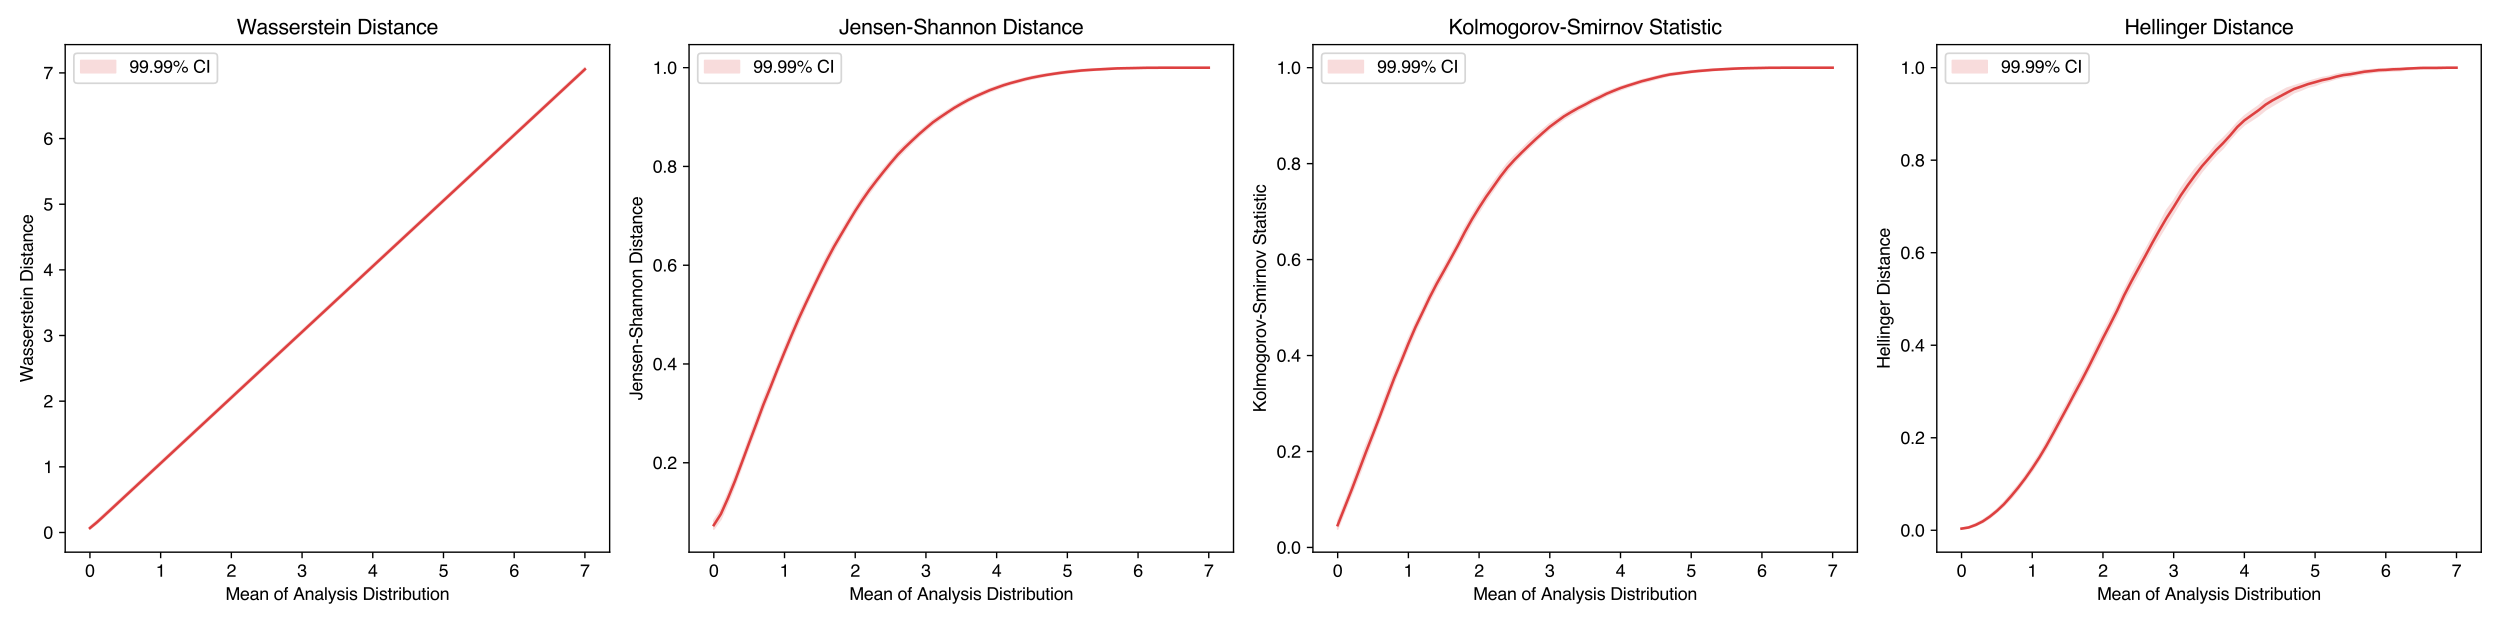 <?xml version="1.0" encoding="utf-8" standalone="no"?>
<!DOCTYPE svg PUBLIC "-//W3C//DTD SVG 1.1//EN"
  "http://www.w3.org/Graphics/SVG/1.1/DTD/svg11.dtd">
<svg xmlns:xlink="http://www.w3.org/1999/xlink" width="1440pt" height="360pt" viewBox="0 0 1440 360" xmlns="http://www.w3.org/2000/svg" version="1.1">
 <defs>
  <style type="text/css">*{stroke-linejoin: round; stroke-linecap: butt}</style>
 </defs>
 <g id="figure_1">
  <g id="patch_1">
   <path d="M 0 360 
L 1440 360 
L 1440 0 
L 0 0 
z
" style="fill: #ffffff"/>
  </g>
  <g id="axes_1">
   <g id="patch_2">
    <path d="M 37.55 318.04 
L 351.158 318.04 
L 351.158 25.688 
L 37.55 25.688 
z
" style="fill: #ffffff"/>
   </g>
   <g id="PolyCollection_1">
    <defs>
     <path id="mf1ffac396d" d="M 51.805 -56.59 
L 51.805 -55.249 
L 55.878 -58.387 
L 59.951 -62.107 
L 64.023 -65.886 
L 68.096 -69.666 
L 72.169 -73.447 
L 76.242 -77.228 
L 80.315 -81.009 
L 84.387 -84.791 
L 88.46 -88.573 
L 92.533 -92.355 
L 96.606 -96.137 
L 100.679 -99.918 
L 104.752 -103.7 
L 108.824 -107.482 
L 112.897 -111.264 
L 116.97 -115.046 
L 121.043 -118.828 
L 125.116 -122.61 
L 129.189 -126.391 
L 133.261 -130.173 
L 137.334 -133.955 
L 141.407 -137.737 
L 145.48 -141.519 
L 149.553 -145.301 
L 153.626 -149.083 
L 157.698 -152.865 
L 161.771 -156.646 
L 165.844 -160.428 
L 169.917 -164.21 
L 173.99 -167.992 
L 178.062 -171.774 
L 182.135 -175.556 
L 186.208 -179.338 
L 190.281 -183.119 
L 194.354 -186.901 
L 198.427 -190.683 
L 202.499 -194.465 
L 206.572 -198.247 
L 210.645 -202.029 
L 214.718 -205.811 
L 218.791 -209.592 
L 222.864 -213.374 
L 226.936 -217.156 
L 231.009 -220.938 
L 235.082 -224.72 
L 239.155 -228.502 
L 243.228 -232.284 
L 247.3 -236.066 
L 251.373 -239.847 
L 255.446 -243.629 
L 259.519 -247.411 
L 263.592 -251.193 
L 267.665 -254.975 
L 271.737 -258.757 
L 275.81 -262.539 
L 279.883 -266.32 
L 283.956 -270.102 
L 288.029 -273.884 
L 292.102 -277.666 
L 296.174 -281.448 
L 300.247 -285.23 
L 304.32 -289.012 
L 308.393 -292.793 
L 312.466 -296.575 
L 316.538 -300.357 
L 320.611 -304.139 
L 324.684 -307.921 
L 328.757 -311.703 
L 332.83 -315.485 
L 336.903 -319.267 
L 336.903 -321.024 
L 336.903 -321.024 
L 332.83 -317.242 
L 328.757 -313.46 
L 324.684 -309.678 
L 320.611 -305.896 
L 316.538 -302.114 
L 312.466 -298.333 
L 308.393 -294.551 
L 304.32 -290.769 
L 300.247 -286.987 
L 296.174 -283.205 
L 292.102 -279.423 
L 288.029 -275.641 
L 283.956 -271.86 
L 279.883 -268.078 
L 275.81 -264.296 
L 271.737 -260.514 
L 267.665 -256.732 
L 263.592 -252.95 
L 259.519 -249.168 
L 255.446 -245.386 
L 251.373 -241.605 
L 247.3 -237.823 
L 243.228 -234.041 
L 239.155 -230.259 
L 235.082 -226.477 
L 231.009 -222.695 
L 226.936 -218.913 
L 222.864 -215.132 
L 218.791 -211.35 
L 214.718 -207.568 
L 210.645 -203.786 
L 206.572 -200.004 
L 202.499 -196.222 
L 198.427 -192.44 
L 194.354 -188.658 
L 190.281 -184.877 
L 186.208 -181.095 
L 182.135 -177.313 
L 178.062 -173.531 
L 173.99 -169.749 
L 169.917 -165.967 
L 165.844 -162.185 
L 161.771 -158.404 
L 157.698 -154.622 
L 153.626 -150.84 
L 149.553 -147.058 
L 145.48 -143.276 
L 141.407 -139.494 
L 137.334 -135.712 
L 133.261 -131.931 
L 129.189 -128.149 
L 125.116 -124.367 
L 121.043 -120.585 
L 116.97 -116.803 
L 112.897 -113.021 
L 108.824 -109.239 
L 104.752 -105.457 
L 100.679 -101.676 
L 96.606 -97.894 
L 92.533 -94.112 
L 88.46 -90.33 
L 84.387 -86.548 
L 80.315 -82.766 
L 76.242 -78.984 
L 72.169 -75.203 
L 68.096 -71.422 
L 64.023 -67.644 
L 59.951 -63.869 
L 55.878 -60.123 
L 51.805 -56.59 
z
" style="stroke: #f8dcdc"/>
    </defs>
    <g clip-path="url(#p1e616c473e)">
     <use xlink:href="#mf1ffac396d" x="0" y="360" style="fill: #f8dcdc; stroke: #f8dcdc"/>
    </g>
   </g>
   <g id="matplotlib.axis_1">
    <g id="xtick_1">
     <g id="line2d_1">
      <defs>
       <path id="m1cd2b65d41" d="M 0 0 
L 0 3.5 
" style="stroke: #000000; stroke-width: 0.8"/>
      </defs>
      <g>
       <use xlink:href="#m1cd2b65d41" x="51.805" y="318.04" style="stroke: #000000; stroke-width: 0.8"/>
      </g>
     </g>
     <g id="text_1">
      <!-- 0 -->
      <g transform="translate(49.024 332.213) scale(0.1 -0.1)">
       <defs>
        <path id="Helvetica-30" d="M 1731 4475 
Q 2600 4475 2988 3759 
Q 3288 3206 3288 2244 
Q 3288 1331 3016 734 
Q 2622 -122 1728 -122 
Q 922 -122 528 578 
Q 200 1163 200 2147 
Q 200 2909 397 3456 
Q 766 4475 1731 4475 
z
M 1725 391 
Q 2163 391 2422 778 
Q 2681 1166 2681 2222 
Q 2681 2984 2493 3476 
Q 2306 3969 1766 3969 
Q 1269 3969 1039 3501 
Q 809 3034 809 2125 
Q 809 1441 956 1025 
Q 1181 391 1725 391 
z
" transform="scale(0.016)"/>
       </defs>
       <use xlink:href="#Helvetica-30"/>
      </g>
     </g>
    </g>
    <g id="xtick_2">
     <g id="line2d_2">
      <g>
       <use xlink:href="#m1cd2b65d41" x="92.533" y="318.04" style="stroke: #000000; stroke-width: 0.8"/>
      </g>
     </g>
     <g id="text_2">
      <!-- 1 -->
      <g transform="translate(89.753 332.213) scale(0.1 -0.1)">
       <defs>
        <path id="Helvetica-31" d="M 613 3169 
L 613 3600 
Q 1222 3659 1462 3798 
Q 1703 3938 1822 4456 
L 2266 4456 
L 2266 0 
L 1666 0 
L 1666 3169 
L 613 3169 
z
" transform="scale(0.016)"/>
       </defs>
       <use xlink:href="#Helvetica-31"/>
      </g>
     </g>
    </g>
    <g id="xtick_3">
     <g id="line2d_3">
      <g>
       <use xlink:href="#m1cd2b65d41" x="133.261" y="318.04" style="stroke: #000000; stroke-width: 0.8"/>
      </g>
     </g>
     <g id="text_3">
      <!-- 2 -->
      <g transform="translate(130.481 332.213) scale(0.1 -0.1)">
       <defs>
        <path id="Helvetica-32" d="M 200 0 
Q 231 578 439 1006 
Q 647 1434 1250 1784 
L 1850 2131 
Q 2253 2366 2416 2531 
Q 2672 2791 2672 3125 
Q 2672 3516 2437 3745 
Q 2203 3975 1813 3975 
Q 1234 3975 1013 3538 
Q 894 3303 881 2888 
L 309 2888 
Q 319 3472 525 3841 
Q 891 4491 1816 4491 
Q 2584 4491 2939 4075 
Q 3294 3659 3294 3150 
Q 3294 2613 2916 2231 
Q 2697 2009 2131 1694 
L 1703 1456 
Q 1397 1288 1222 1134 
Q 909 863 828 531 
L 3272 531 
L 3272 0 
L 200 0 
z
" transform="scale(0.016)"/>
       </defs>
       <use xlink:href="#Helvetica-32"/>
      </g>
     </g>
    </g>
    <g id="xtick_4">
     <g id="line2d_4">
      <g>
       <use xlink:href="#m1cd2b65d41" x="173.99" y="318.04" style="stroke: #000000; stroke-width: 0.8"/>
      </g>
     </g>
     <g id="text_4">
      <!-- 3 -->
      <g transform="translate(171.209 332.213) scale(0.1 -0.1)">
       <defs>
        <path id="Helvetica-33" d="M 1663 -122 
Q 869 -122 511 314 
Q 153 750 153 1375 
L 741 1375 
Q 778 941 903 744 
Q 1122 391 1694 391 
Q 2138 391 2406 628 
Q 2675 866 2675 1241 
Q 2675 1703 2392 1887 
Q 2109 2072 1606 2072 
Q 1550 2072 1492 2070 
Q 1434 2069 1375 2066 
L 1375 2563 
Q 1463 2553 1522 2550 
Q 1581 2547 1650 2547 
Q 1966 2547 2169 2647 
Q 2525 2822 2525 3272 
Q 2525 3606 2287 3787 
Q 2050 3969 1734 3969 
Q 1172 3969 956 3594 
Q 838 3388 822 3006 
L 266 3006 
Q 266 3506 466 3856 
Q 809 4481 1675 4481 
Q 2359 4481 2734 4176 
Q 3109 3872 3109 3294 
Q 3109 2881 2888 2625 
Q 2750 2466 2531 2375 
Q 2884 2278 3082 2001 
Q 3281 1725 3281 1325 
Q 3281 684 2859 281 
Q 2438 -122 1663 -122 
z
" transform="scale(0.016)"/>
       </defs>
       <use xlink:href="#Helvetica-33"/>
      </g>
     </g>
    </g>
    <g id="xtick_5">
     <g id="line2d_5">
      <g>
       <use xlink:href="#m1cd2b65d41" x="214.718" y="318.04" style="stroke: #000000; stroke-width: 0.8"/>
      </g>
     </g>
     <g id="text_5">
      <!-- 4 -->
      <g transform="translate(211.937 332.213) scale(0.1 -0.1)">
       <defs>
        <path id="Helvetica-34" d="M 2116 1584 
L 2116 3613 
L 681 1584 
L 2116 1584 
z
M 2125 0 
L 2125 1094 
L 163 1094 
L 163 1644 
L 2213 4488 
L 2688 4488 
L 2688 1584 
L 3347 1584 
L 3347 1094 
L 2688 1094 
L 2688 0 
L 2125 0 
z
" transform="scale(0.016)"/>
       </defs>
       <use xlink:href="#Helvetica-34"/>
      </g>
     </g>
    </g>
    <g id="xtick_6">
     <g id="line2d_6">
      <g>
       <use xlink:href="#m1cd2b65d41" x="255.446" y="318.04" style="stroke: #000000; stroke-width: 0.8"/>
      </g>
     </g>
     <g id="text_6">
      <!-- 5 -->
      <g transform="translate(252.666 332.213) scale(0.1 -0.1)">
       <defs>
        <path id="Helvetica-35" d="M 791 1141 
Q 847 659 1238 475 
Q 1438 381 1700 381 
Q 2200 381 2440 700 
Q 2681 1019 2681 1406 
Q 2681 1875 2395 2131 
Q 2109 2388 1709 2388 
Q 1419 2388 1211 2275 
Q 1003 2163 856 1963 
L 369 1991 
L 709 4400 
L 3034 4400 
L 3034 3856 
L 1131 3856 
L 941 2613 
Q 1097 2731 1238 2791 
Q 1488 2894 1816 2894 
Q 2431 2894 2859 2497 
Q 3288 2100 3288 1491 
Q 3288 856 2895 371 
Q 2503 -113 1644 -113 
Q 1097 -113 676 195 
Q 256 503 206 1141 
L 791 1141 
z
" transform="scale(0.016)"/>
       </defs>
       <use xlink:href="#Helvetica-35"/>
      </g>
     </g>
    </g>
    <g id="xtick_7">
     <g id="line2d_7">
      <g>
       <use xlink:href="#m1cd2b65d41" x="296.174" y="318.04" style="stroke: #000000; stroke-width: 0.8"/>
      </g>
     </g>
     <g id="text_7">
      <!-- 6 -->
      <g transform="translate(293.394 332.213) scale(0.1 -0.1)">
       <defs>
        <path id="Helvetica-36" d="M 1872 4494 
Q 2622 4494 2917 4105 
Q 3213 3716 3213 3303 
L 2656 3303 
Q 2606 3569 2497 3719 
Q 2294 4000 1881 4000 
Q 1409 4000 1131 3564 
Q 853 3128 822 2316 
Q 1016 2600 1309 2741 
Q 1578 2866 1909 2866 
Q 2472 2866 2890 2506 
Q 3309 2147 3309 1434 
Q 3309 825 2912 354 
Q 2516 -116 1781 -116 
Q 1153 -116 697 361 
Q 241 838 241 1966 
Q 241 2800 444 3381 
Q 834 4494 1872 4494 
z
M 1831 384 
Q 2275 384 2495 682 
Q 2716 981 2716 1388 
Q 2716 1731 2519 2042 
Q 2322 2353 1803 2353 
Q 1441 2353 1167 2112 
Q 894 1872 894 1388 
Q 894 963 1142 673 
Q 1391 384 1831 384 
z
" transform="scale(0.016)"/>
       </defs>
       <use xlink:href="#Helvetica-36"/>
      </g>
     </g>
    </g>
    <g id="xtick_8">
     <g id="line2d_8">
      <g>
       <use xlink:href="#m1cd2b65d41" x="336.903" y="318.04" style="stroke: #000000; stroke-width: 0.8"/>
      </g>
     </g>
     <g id="text_8">
      <!-- 7 -->
      <g transform="translate(334.122 332.213) scale(0.1 -0.1)">
       <defs>
        <path id="Helvetica-37" d="M 3347 4400 
L 3347 3909 
Q 3131 3700 2773 3181 
Q 2416 2663 2141 2063 
Q 1869 1478 1728 997 
Q 1638 688 1494 0 
L 872 0 
Q 1084 1281 1809 2550 
Q 2238 3294 2709 3834 
L 234 3834 
L 234 4400 
L 3347 4400 
z
" transform="scale(0.016)"/>
       </defs>
       <use xlink:href="#Helvetica-37"/>
      </g>
     </g>
    </g>
    <g id="text_9">
     <!-- Mean of Analysis Distribution -->
     <g transform="translate(129.884 345.573) scale(0.1 -0.1)">
      <defs>
       <path id="Helvetica-4d" d="M 472 4591 
L 1363 4591 
L 2681 709 
L 3991 4591 
L 4872 4591 
L 4872 0 
L 4281 0 
L 4281 2709 
Q 4281 2850 4287 3175 
Q 4294 3500 4294 3872 
L 2984 0 
L 2369 0 
L 1050 3872 
L 1050 3731 
Q 1050 3563 1058 3217 
Q 1066 2872 1066 2709 
L 1066 0 
L 472 0 
L 472 4591 
z
" transform="scale(0.016)"/>
       <path id="Helvetica-65" d="M 1806 3422 
Q 2163 3422 2497 3255 
Q 2831 3088 3006 2822 
Q 3175 2569 3231 2231 
Q 3281 2000 3281 1494 
L 828 1494 
Q 844 984 1069 676 
Q 1294 369 1766 369 
Q 2206 369 2469 659 
Q 2619 828 2681 1050 
L 3234 1050 
Q 3213 866 3089 639 
Q 2966 413 2813 269 
Q 2556 19 2178 -69 
Q 1975 -119 1719 -119 
Q 1094 -119 659 336 
Q 225 791 225 1609 
Q 225 2416 662 2919 
Q 1100 3422 1806 3422 
z
M 2703 1941 
Q 2669 2306 2544 2525 
Q 2313 2931 1772 2931 
Q 1384 2931 1121 2651 
Q 859 2372 844 1941 
L 2703 1941 
z
M 1753 3428 
L 1753 3428 
z
" transform="scale(0.016)"/>
       <path id="Helvetica-61" d="M 844 891 
Q 844 647 1022 506 
Q 1200 366 1444 366 
Q 1741 366 2019 503 
Q 2488 731 2488 1250 
L 2488 1703 
Q 2384 1638 2221 1594 
Q 2059 1550 1903 1531 
L 1563 1488 
Q 1256 1447 1103 1359 
Q 844 1213 844 891 
z
M 2206 2028 
Q 2400 2053 2466 2191 
Q 2503 2266 2503 2406 
Q 2503 2694 2298 2823 
Q 2094 2953 1713 2953 
Q 1272 2953 1088 2716 
Q 984 2584 953 2325 
L 428 2325 
Q 444 2944 830 3186 
Q 1216 3428 1725 3428 
Q 2316 3428 2684 3203 
Q 3050 2978 3050 2503 
L 3050 575 
Q 3050 488 3086 434 
Q 3122 381 3238 381 
Q 3275 381 3322 386 
Q 3369 391 3422 400 
L 3422 -16 
Q 3291 -53 3222 -62 
Q 3153 -72 3034 -72 
Q 2744 -72 2613 134 
Q 2544 244 2516 444 
Q 2344 219 2022 53 
Q 1700 -113 1313 -113 
Q 847 -113 551 170 
Q 256 453 256 878 
Q 256 1344 547 1600 
Q 838 1856 1309 1916 
L 2206 2028 
z
M 1741 3428 
L 1741 3428 
z
" transform="scale(0.016)"/>
       <path id="Helvetica-6e" d="M 413 3347 
L 947 3347 
L 947 2872 
Q 1184 3166 1450 3294 
Q 1716 3422 2041 3422 
Q 2753 3422 3003 2925 
Q 3141 2653 3141 2147 
L 3141 0 
L 2569 0 
L 2569 2109 
Q 2569 2416 2478 2603 
Q 2328 2916 1934 2916 
Q 1734 2916 1606 2875 
Q 1375 2806 1200 2600 
Q 1059 2434 1017 2257 
Q 975 2081 975 1753 
L 975 0 
L 413 0 
L 413 3347 
z
M 1734 3428 
L 1734 3428 
z
" transform="scale(0.016)"/>
       <path id="Helvetica-20" transform="scale(0.016)"/>
       <path id="Helvetica-6f" d="M 1741 363 
Q 2300 363 2508 786 
Q 2716 1209 2716 1728 
Q 2716 2197 2566 2491 
Q 2328 2953 1747 2953 
Q 1231 2953 997 2559 
Q 763 2166 763 1609 
Q 763 1075 997 719 
Q 1231 363 1741 363 
z
M 1763 3444 
Q 2409 3444 2856 3012 
Q 3303 2581 3303 1744 
Q 3303 934 2909 406 
Q 2516 -122 1688 -122 
Q 997 -122 590 345 
Q 184 813 184 1600 
Q 184 2444 612 2944 
Q 1041 3444 1763 3444 
z
M 1744 3428 
L 1744 3428 
z
" transform="scale(0.016)"/>
       <path id="Helvetica-66" d="M 553 3856 
Q 566 4206 675 4369 
Q 872 4656 1434 4656 
Q 1488 4656 1544 4653 
Q 1600 4650 1672 4644 
L 1672 4131 
Q 1584 4138 1545 4139 
Q 1506 4141 1472 4141 
Q 1216 4141 1166 4008 
Q 1116 3875 1116 3331 
L 1672 3331 
L 1672 2888 
L 1109 2888 
L 1109 0 
L 553 0 
L 553 2888 
L 88 2888 
L 88 3331 
L 553 3331 
L 553 3856 
z
" transform="scale(0.016)"/>
       <path id="Helvetica-41" d="M 2844 1881 
L 2147 3909 
L 1406 1881 
L 2844 1881 
z
M 1822 4591 
L 2525 4591 
L 4191 0 
L 3509 0 
L 3044 1375 
L 1228 1375 
L 731 0 
L 94 0 
L 1822 4591 
z
" transform="scale(0.016)"/>
       <path id="Helvetica-6c" d="M 428 4591 
L 991 4591 
L 991 0 
L 428 0 
L 428 4591 
z
" transform="scale(0.016)"/>
       <path id="Helvetica-79" d="M 2503 3347 
L 3125 3347 
Q 3006 3025 2597 1878 
Q 2291 1016 2084 472 
Q 1597 -809 1397 -1090 
Q 1197 -1372 709 -1372 
Q 591 -1372 527 -1362 
Q 463 -1353 369 -1328 
L 369 -816 
Q 516 -856 581 -865 
Q 647 -875 697 -875 
Q 853 -875 926 -823 
Q 1000 -772 1050 -697 
Q 1066 -672 1162 -440 
Q 1259 -209 1303 -97 
L 66 3347 
L 703 3347 
L 1600 622 
L 2503 3347 
z
M 1597 3428 
L 1597 3428 
z
" transform="scale(0.016)"/>
       <path id="Helvetica-73" d="M 747 1050 
Q 772 769 888 619 
Q 1100 347 1625 347 
Q 1938 347 2175 483 
Q 2413 619 2413 903 
Q 2413 1119 2222 1231 
Q 2100 1300 1741 1391 
L 1294 1503 
Q 866 1609 663 1741 
Q 300 1969 300 2372 
Q 300 2847 642 3140 
Q 984 3434 1563 3434 
Q 2319 3434 2653 2991 
Q 2863 2709 2856 2384 
L 2325 2384 
Q 2309 2575 2191 2731 
Q 1997 2953 1519 2953 
Q 1200 2953 1036 2831 
Q 872 2709 872 2509 
Q 872 2291 1088 2159 
Q 1213 2081 1456 2022 
L 1828 1931 
Q 2434 1784 2641 1647 
Q 2969 1431 2969 969 
Q 2969 522 2630 197 
Q 2291 -128 1597 -128 
Q 850 -128 539 211 
Q 228 550 206 1050 
L 747 1050 
z
M 1578 3428 
L 1578 3428 
z
" transform="scale(0.016)"/>
       <path id="Helvetica-69" d="M 413 3331 
L 984 3331 
L 984 0 
L 413 0 
L 413 3331 
z
M 413 4591 
L 984 4591 
L 984 3953 
L 413 3953 
L 413 4591 
z
" transform="scale(0.016)"/>
       <path id="Helvetica-44" d="M 2250 531 
Q 2566 531 2769 597 
Q 3131 719 3363 1066 
Q 3547 1344 3628 1778 
Q 3675 2038 3675 2259 
Q 3675 3113 3336 3584 
Q 2997 4056 2244 4056 
L 1141 4056 
L 1141 531 
L 2250 531 
z
M 516 4591 
L 2375 4591 
Q 3322 4591 3844 3919 
Q 4309 3313 4309 2366 
Q 4309 1634 4034 1044 
Q 3550 0 2369 0 
L 516 0 
L 516 4591 
z
" transform="scale(0.016)"/>
       <path id="Helvetica-74" d="M 525 4281 
L 1094 4281 
L 1094 3347 
L 1628 3347 
L 1628 2888 
L 1094 2888 
L 1094 703 
Q 1094 528 1213 469 
Q 1278 434 1431 434 
Q 1472 434 1519 436 
Q 1566 438 1628 444 
L 1628 0 
Q 1531 -28 1426 -40 
Q 1322 -53 1200 -53 
Q 806 -53 665 148 
Q 525 350 525 672 
L 525 2888 
L 72 2888 
L 72 3347 
L 525 3347 
L 525 4281 
z
" transform="scale(0.016)"/>
       <path id="Helvetica-72" d="M 428 3347 
L 963 3347 
L 963 2769 
Q 1028 2938 1284 3180 
Q 1541 3422 1875 3422 
Q 1891 3422 1928 3419 
Q 1966 3416 2056 3406 
L 2056 2813 
Q 2006 2822 1964 2825 
Q 1922 2828 1872 2828 
Q 1447 2828 1219 2554 
Q 991 2281 991 1925 
L 991 0 
L 428 0 
L 428 3347 
z
" transform="scale(0.016)"/>
       <path id="Helvetica-62" d="M 369 4606 
L 916 4606 
L 916 2941 
Q 1100 3181 1356 3307 
Q 1613 3434 1913 3434 
Q 2538 3434 2927 3004 
Q 3316 2575 3316 1738 
Q 3316 944 2931 419 
Q 2547 -106 1866 -106 
Q 1484 -106 1222 78 
Q 1066 188 888 428 
L 888 0 
L 369 0 
L 369 4606 
z
M 1831 391 
Q 2288 391 2514 753 
Q 2741 1116 2741 1709 
Q 2741 2238 2514 2584 
Q 2288 2931 1847 2931 
Q 1463 2931 1173 2647 
Q 884 2363 884 1709 
Q 884 1238 1003 944 
Q 1225 391 1831 391 
z
" transform="scale(0.016)"/>
       <path id="Helvetica-75" d="M 975 3347 
L 975 1125 
Q 975 869 1056 706 
Q 1206 406 1616 406 
Q 2203 406 2416 931 
Q 2531 1213 2531 1703 
L 2531 3347 
L 3094 3347 
L 3094 0 
L 2563 0 
L 2569 494 
Q 2459 303 2297 172 
Q 1975 -91 1516 -91 
Q 800 -91 541 388 
Q 400 644 400 1072 
L 400 3347 
L 975 3347 
z
M 1747 3428 
L 1747 3428 
z
" transform="scale(0.016)"/>
      </defs>
      <use xlink:href="#Helvetica-4d"/>
      <use xlink:href="#Helvetica-65" x="83.301"/>
      <use xlink:href="#Helvetica-61" x="138.916"/>
      <use xlink:href="#Helvetica-6e" x="194.531"/>
      <use xlink:href="#Helvetica-20" x="250.146"/>
      <use xlink:href="#Helvetica-6f" x="277.93"/>
      <use xlink:href="#Helvetica-66" x="333.545"/>
      <use xlink:href="#Helvetica-20" x="361.328"/>
      <use xlink:href="#Helvetica-41" x="389.111"/>
      <use xlink:href="#Helvetica-6e" x="455.811"/>
      <use xlink:href="#Helvetica-61" x="511.426"/>
      <use xlink:href="#Helvetica-6c" x="567.041"/>
      <use xlink:href="#Helvetica-79" x="589.258"/>
      <use xlink:href="#Helvetica-73" x="639.258"/>
      <use xlink:href="#Helvetica-69" x="689.258"/>
      <use xlink:href="#Helvetica-73" x="711.475"/>
      <use xlink:href="#Helvetica-20" x="761.475"/>
      <use xlink:href="#Helvetica-44" x="789.258"/>
      <use xlink:href="#Helvetica-69" x="861.475"/>
      <use xlink:href="#Helvetica-73" x="883.691"/>
      <use xlink:href="#Helvetica-74" x="933.691"/>
      <use xlink:href="#Helvetica-72" x="961.475"/>
      <use xlink:href="#Helvetica-69" x="994.775"/>
      <use xlink:href="#Helvetica-62" x="1016.992"/>
      <use xlink:href="#Helvetica-75" x="1072.607"/>
      <use xlink:href="#Helvetica-74" x="1128.223"/>
      <use xlink:href="#Helvetica-69" x="1156.006"/>
      <use xlink:href="#Helvetica-6f" x="1178.223"/>
      <use xlink:href="#Helvetica-6e" x="1233.838"/>
     </g>
    </g>
   </g>
   <g id="matplotlib.axis_2">
    <g id="ytick_1">
     <g id="line2d_9">
      <defs>
       <path id="m8adc68e852" d="M 0 0 
L -3.5 0 
" style="stroke: #000000; stroke-width: 0.8"/>
      </defs>
      <g>
       <use xlink:href="#m8adc68e852" x="37.55" y="306.717" style="stroke: #000000; stroke-width: 0.8"/>
      </g>
     </g>
     <g id="text_10">
      <!-- 0 -->
      <g transform="translate(24.989 310.303) scale(0.1 -0.1)">
       <use xlink:href="#Helvetica-30"/>
      </g>
     </g>
    </g>
    <g id="ytick_2">
     <g id="line2d_10">
      <g>
       <use xlink:href="#m8adc68e852" x="37.55" y="268.898" style="stroke: #000000; stroke-width: 0.8"/>
      </g>
     </g>
     <g id="text_11">
      <!-- 1 -->
      <g transform="translate(24.989 272.485) scale(0.1 -0.1)">
       <use xlink:href="#Helvetica-31"/>
      </g>
     </g>
    </g>
    <g id="ytick_3">
     <g id="line2d_11">
      <g>
       <use xlink:href="#m8adc68e852" x="37.55" y="231.079" style="stroke: #000000; stroke-width: 0.8"/>
      </g>
     </g>
     <g id="text_12">
      <!-- 2 -->
      <g transform="translate(24.989 234.666) scale(0.1 -0.1)">
       <use xlink:href="#Helvetica-32"/>
      </g>
     </g>
    </g>
    <g id="ytick_4">
     <g id="line2d_12">
      <g>
       <use xlink:href="#m8adc68e852" x="37.55" y="193.261" style="stroke: #000000; stroke-width: 0.8"/>
      </g>
     </g>
     <g id="text_13">
      <!-- 3 -->
      <g transform="translate(24.989 196.847) scale(0.1 -0.1)">
       <use xlink:href="#Helvetica-33"/>
      </g>
     </g>
    </g>
    <g id="ytick_5">
     <g id="line2d_13">
      <g>
       <use xlink:href="#m8adc68e852" x="37.55" y="155.442" style="stroke: #000000; stroke-width: 0.8"/>
      </g>
     </g>
     <g id="text_14">
      <!-- 4 -->
      <g transform="translate(24.989 159.029) scale(0.1 -0.1)">
       <use xlink:href="#Helvetica-34"/>
      </g>
     </g>
    </g>
    <g id="ytick_6">
     <g id="line2d_14">
      <g>
       <use xlink:href="#m8adc68e852" x="37.55" y="117.623" style="stroke: #000000; stroke-width: 0.8"/>
      </g>
     </g>
     <g id="text_15">
      <!-- 5 -->
      <g transform="translate(24.989 121.21) scale(0.1 -0.1)">
       <use xlink:href="#Helvetica-35"/>
      </g>
     </g>
    </g>
    <g id="ytick_7">
     <g id="line2d_15">
      <g>
       <use xlink:href="#m8adc68e852" x="37.55" y="79.805" style="stroke: #000000; stroke-width: 0.8"/>
      </g>
     </g>
     <g id="text_16">
      <!-- 6 -->
      <g transform="translate(24.989 83.391) scale(0.1 -0.1)">
       <use xlink:href="#Helvetica-36"/>
      </g>
     </g>
    </g>
    <g id="ytick_8">
     <g id="line2d_16">
      <g>
       <use xlink:href="#m8adc68e852" x="37.55" y="41.986" style="stroke: #000000; stroke-width: 0.8"/>
      </g>
     </g>
     <g id="text_17">
      <!-- 7 -->
      <g transform="translate(24.989 45.573) scale(0.1 -0.1)">
       <use xlink:href="#Helvetica-37"/>
      </g>
     </g>
    </g>
    <g id="text_18">
     <!-- Wasserstein Distance -->
     <g transform="translate(18.905 220.211) rotate(-90) scale(0.1 -0.1)">
      <defs>
       <path id="Helvetica-57" d="M 791 4591 
L 1656 856 
L 2694 4591 
L 3369 4591 
L 4406 856 
L 5272 4591 
L 5953 4591 
L 4747 0 
L 4094 0 
L 3034 3806 
L 1969 0 
L 1316 0 
L 116 4591 
L 791 4591 
z
" transform="scale(0.016)"/>
       <path id="Helvetica-63" d="M 1703 3444 
Q 2269 3444 2623 3169 
Q 2978 2894 3050 2222 
L 2503 2222 
Q 2453 2531 2275 2736 
Q 2097 2941 1703 2941 
Q 1166 2941 934 2416 
Q 784 2075 784 1575 
Q 784 1072 996 728 
Q 1209 384 1666 384 
Q 2016 384 2220 598 
Q 2425 813 2503 1184 
L 3050 1184 
Q 2956 519 2581 211 
Q 2206 -97 1622 -97 
Q 966 -97 575 383 
Q 184 863 184 1581 
Q 184 2463 612 2953 
Q 1041 3444 1703 3444 
z
M 1616 3428 
L 1616 3428 
z
" transform="scale(0.016)"/>
      </defs>
      <use xlink:href="#Helvetica-57"/>
      <use xlink:href="#Helvetica-61" x="94.385"/>
      <use xlink:href="#Helvetica-73" x="150"/>
      <use xlink:href="#Helvetica-73" x="200"/>
      <use xlink:href="#Helvetica-65" x="250"/>
      <use xlink:href="#Helvetica-72" x="305.615"/>
      <use xlink:href="#Helvetica-73" x="338.916"/>
      <use xlink:href="#Helvetica-74" x="388.916"/>
      <use xlink:href="#Helvetica-65" x="416.699"/>
      <use xlink:href="#Helvetica-69" x="472.314"/>
      <use xlink:href="#Helvetica-6e" x="494.531"/>
      <use xlink:href="#Helvetica-20" x="550.146"/>
      <use xlink:href="#Helvetica-44" x="577.93"/>
      <use xlink:href="#Helvetica-69" x="650.146"/>
      <use xlink:href="#Helvetica-73" x="672.363"/>
      <use xlink:href="#Helvetica-74" x="722.363"/>
      <use xlink:href="#Helvetica-61" x="750.146"/>
      <use xlink:href="#Helvetica-6e" x="805.762"/>
      <use xlink:href="#Helvetica-63" x="861.377"/>
      <use xlink:href="#Helvetica-65" x="911.377"/>
     </g>
    </g>
   </g>
   <g id="line2d_17">
    <path d="M 51.805 304.155 
L 55.878 300.795 
L 59.951 297.069 
L 64.023 293.292 
L 68.096 289.514 
L 72.169 285.734 
L 76.242 281.953 
L 80.315 278.172 
L 84.387 274.39 
L 88.46 270.608 
L 92.533 266.827 
L 96.606 263.045 
L 100.679 259.263 
L 104.752 255.481 
L 108.824 251.699 
L 112.897 247.917 
L 116.97 244.135 
L 121.043 240.353 
L 125.116 236.572 
L 129.189 232.79 
L 133.261 229.008 
L 137.334 225.226 
L 141.407 221.444 
L 145.48 217.662 
L 149.553 213.88 
L 153.626 210.099 
L 157.698 206.317 
L 161.771 202.535 
L 165.844 198.753 
L 169.917 194.971 
L 173.99 191.189 
L 178.062 187.407 
L 182.135 183.626 
L 186.208 179.844 
L 190.281 176.062 
L 194.354 172.28 
L 198.427 168.498 
L 202.499 164.716 
L 206.572 160.934 
L 210.645 157.152 
L 214.718 153.371 
L 218.791 149.589 
L 222.864 145.807 
L 226.936 142.025 
L 231.009 138.243 
L 235.082 134.461 
L 239.155 130.679 
L 243.228 126.898 
L 247.3 123.116 
L 251.373 119.334 
L 255.446 115.552 
L 259.519 111.77 
L 263.592 107.988 
L 267.665 104.206 
L 271.737 100.424 
L 275.81 96.643 
L 279.883 92.861 
L 283.956 89.079 
L 288.029 85.297 
L 292.102 81.515 
L 296.174 77.733 
L 300.247 73.951 
L 304.32 70.17 
L 308.393 66.388 
L 312.466 62.606 
L 316.538 58.824 
L 320.611 55.042 
L 324.684 51.26 
L 328.757 47.478 
L 332.83 43.697 
L 336.903 39.915 
" clip-path="url(#p1e616c473e)" style="fill: none; stroke: #dd4040; stroke-width: 1.5; stroke-linecap: square"/>
   </g>
   <g id="patch_3">
    <path d="M 37.55 318.04 
L 37.55 25.688 
" style="fill: none; stroke: #000000; stroke-width: 0.8; stroke-linejoin: miter; stroke-linecap: square"/>
   </g>
   <g id="patch_4">
    <path d="M 351.158 318.04 
L 351.158 25.688 
" style="fill: none; stroke: #000000; stroke-width: 0.8; stroke-linejoin: miter; stroke-linecap: square"/>
   </g>
   <g id="patch_5">
    <path d="M 37.55 318.04 
L 351.158 318.04 
" style="fill: none; stroke: #000000; stroke-width: 0.8; stroke-linejoin: miter; stroke-linecap: square"/>
   </g>
   <g id="patch_6">
    <path d="M 37.55 25.688 
L 351.158 25.688 
" style="fill: none; stroke: #000000; stroke-width: 0.8; stroke-linejoin: miter; stroke-linecap: square"/>
   </g>
   <g id="text_19">
    <!-- Wasserstein Distance -->
    <g transform="translate(136.337 19.688) scale(0.12 -0.12)">
     <use xlink:href="#Helvetica-57"/>
     <use xlink:href="#Helvetica-61" x="94.385"/>
     <use xlink:href="#Helvetica-73" x="150"/>
     <use xlink:href="#Helvetica-73" x="200"/>
     <use xlink:href="#Helvetica-65" x="250"/>
     <use xlink:href="#Helvetica-72" x="305.615"/>
     <use xlink:href="#Helvetica-73" x="338.916"/>
     <use xlink:href="#Helvetica-74" x="388.916"/>
     <use xlink:href="#Helvetica-65" x="416.699"/>
     <use xlink:href="#Helvetica-69" x="472.314"/>
     <use xlink:href="#Helvetica-6e" x="494.531"/>
     <use xlink:href="#Helvetica-20" x="550.146"/>
     <use xlink:href="#Helvetica-44" x="577.93"/>
     <use xlink:href="#Helvetica-69" x="650.146"/>
     <use xlink:href="#Helvetica-73" x="672.363"/>
     <use xlink:href="#Helvetica-74" x="722.363"/>
     <use xlink:href="#Helvetica-61" x="750.146"/>
     <use xlink:href="#Helvetica-6e" x="805.762"/>
     <use xlink:href="#Helvetica-63" x="861.377"/>
     <use xlink:href="#Helvetica-65" x="911.377"/>
    </g>
   </g>
   <g id="legend_1">
    <g id="patch_7">
     <path d="M 44.55 47.945 
L 123.242 47.945 
Q 125.242 47.945 125.242 45.945 
L 125.242 32.688 
Q 125.242 30.688 123.242 30.688 
L 44.55 30.688 
Q 42.55 30.688 42.55 32.688 
L 42.55 45.945 
Q 42.55 47.945 44.55 47.945 
z
" style="fill: #ffffff; opacity: 0.8; stroke: #cccccc; stroke-linejoin: miter"/>
    </g>
    <g id="patch_8">
     <path d="M 46.55 41.861 
L 66.55 41.861 
L 66.55 34.861 
L 46.55 34.861 
z
" style="fill: #f8dcdc; stroke: #f8dcdc; stroke-linejoin: miter"/>
    </g>
    <g id="text_20">
     <!-- 99.99% CI -->
     <g transform="translate(74.55 41.861) scale(0.1 -0.1)">
      <defs>
       <path id="Helvetica-39" d="M 850 1081 
Q 875 616 1209 438 
Q 1381 344 1597 344 
Q 2000 344 2284 680 
Q 2569 1016 2688 2044 
Q 2500 1747 2223 1626 
Q 1947 1506 1628 1506 
Q 981 1506 604 1909 
Q 228 2313 228 2947 
Q 228 3556 600 4018 
Q 972 4481 1697 4481 
Q 2675 4481 3047 3600 
Q 3253 3116 3253 2388 
Q 3253 1566 3006 931 
Q 2597 -125 1619 -125 
Q 963 -125 622 219 
Q 281 563 281 1081 
L 850 1081 
z
M 1703 2000 
Q 2038 2000 2314 2220 
Q 2591 2441 2591 2991 
Q 2591 3484 2342 3726 
Q 2094 3969 1709 3969 
Q 1297 3969 1055 3692 
Q 813 3416 813 2953 
Q 813 2516 1025 2258 
Q 1238 2000 1703 2000 
z
" transform="scale(0.016)"/>
       <path id="Helvetica-2e" d="M 547 681 
L 1200 681 
L 1200 0 
L 547 0 
L 547 681 
z
" transform="scale(0.016)"/>
       <path id="Helvetica-25" d="M 4363 2175 
Q 4813 2175 5131 1856 
Q 5450 1538 5450 1088 
Q 5450 638 5131 319 
Q 4813 0 4363 0 
Q 3909 0 3590 319 
Q 3272 638 3272 1088 
Q 3272 1538 3590 1856 
Q 3909 2175 4363 2175 
z
M 3909 4456 
L 4256 4456 
L 1753 -119 
L 1406 -119 
L 3909 4456 
z
M 1294 2606 
Q 1563 2606 1752 2795 
Q 1941 2984 1941 3250 
Q 1941 3516 1752 3705 
Q 1563 3894 1294 3894 
Q 1028 3894 839 3706 
Q 650 3519 650 3250 
Q 650 2984 839 2795 
Q 1028 2606 1294 2606 
z
M 1294 4341 
Q 1747 4341 2065 4020 
Q 2384 3700 2384 3250 
Q 2384 2800 2065 2481 
Q 1747 2163 1294 2163 
Q 844 2163 525 2481 
Q 206 2800 206 3250 
Q 206 3700 525 4020 
Q 844 4341 1294 4341 
z
M 4363 444 
Q 4628 444 4817 633 
Q 5006 822 5006 1088 
Q 5006 1353 4817 1542 
Q 4628 1731 4363 1731 
Q 4094 1731 3905 1542 
Q 3716 1353 3716 1088 
Q 3716 822 3905 633 
Q 4094 444 4363 444 
z
" transform="scale(0.016)"/>
       <path id="Helvetica-43" d="M 2422 4716 
Q 3294 4716 3775 4256 
Q 4256 3797 4309 3213 
L 3703 3213 
Q 3600 3656 3292 3915 
Q 2984 4175 2428 4175 
Q 1750 4175 1333 3698 
Q 916 3222 916 2238 
Q 916 1431 1292 929 
Q 1669 428 2416 428 
Q 3103 428 3463 956 
Q 3653 1234 3747 1688 
L 4353 1688 
Q 4272 963 3816 472 
Q 3269 -119 2341 -119 
Q 1541 -119 997 366 
Q 281 1006 281 2344 
Q 281 3359 819 4009 
Q 1400 4716 2422 4716 
z
M 2297 4716 
L 2297 4716 
z
" transform="scale(0.016)"/>
       <path id="Helvetica-49" d="M 628 4591 
L 1256 4591 
L 1256 0 
L 628 0 
L 628 4591 
z
" transform="scale(0.016)"/>
      </defs>
      <use xlink:href="#Helvetica-39"/>
      <use xlink:href="#Helvetica-39" x="55.615"/>
      <use xlink:href="#Helvetica-2e" x="111.23"/>
      <use xlink:href="#Helvetica-39" x="139.014"/>
      <use xlink:href="#Helvetica-39" x="194.629"/>
      <use xlink:href="#Helvetica-25" x="250.244"/>
      <use xlink:href="#Helvetica-20" x="339.16"/>
      <use xlink:href="#Helvetica-43" x="366.943"/>
      <use xlink:href="#Helvetica-49" x="439.16"/>
     </g>
    </g>
   </g>
  </g>
  <g id="axes_2">
   <g id="patch_9">
    <path d="M 396.897 318.04 
L 710.505 318.04 
L 710.505 25.688 
L 396.897 25.688 
z
" style="fill: #ffffff"/>
   </g>
   <g id="PolyCollection_2">
    <defs>
     <path id="md310922fe4" d="M 411.152 -60.045 
L 411.152 -55.249 
L 415.225 -60.881 
L 419.298 -70.194 
L 423.371 -80.39 
L 427.444 -91.463 
L 431.517 -102.528 
L 435.589 -113.062 
L 439.662 -124.143 
L 443.735 -134.364 
L 447.808 -144.854 
L 451.881 -154.855 
L 455.953 -164.457 
L 460.026 -173.745 
L 464.099 -182.928 
L 468.172 -191.656 
L 472.245 -199.964 
L 476.318 -207.95 
L 480.39 -215.675 
L 484.463 -222.918 
L 488.536 -229.988 
L 492.609 -236.586 
L 496.682 -242.851 
L 500.755 -248.729 
L 504.827 -254.269 
L 508.9 -259.551 
L 512.973 -264.438 
L 517.046 -269.165 
L 521.119 -273.412 
L 525.191 -277.459 
L 529.264 -281.375 
L 533.337 -284.81 
L 537.41 -288.332 
L 541.483 -291.183 
L 545.556 -294.063 
L 549.628 -296.803 
L 553.701 -299.116 
L 557.774 -301.493 
L 561.847 -303.518 
L 565.92 -305.305 
L 569.993 -307.087 
L 574.065 -308.561 
L 578.138 -310.078 
L 582.211 -311.413 
L 586.284 -312.507 
L 590.357 -313.588 
L 594.429 -314.538 
L 598.502 -315.373 
L 602.575 -316.21 
L 606.648 -316.862 
L 610.721 -317.398 
L 614.794 -317.932 
L 618.866 -318.399 
L 622.939 -318.936 
L 627.012 -319.267 
L 631.085 -319.532 
L 635.158 -319.698 
L 639.231 -319.984 
L 643.303 -320.297 
L 647.376 -320.433 
L 651.449 -320.548 
L 655.522 -320.597 
L 659.595 -320.775 
L 663.668 -320.806 
L 667.74 -320.869 
L 671.813 -320.921 
L 675.886 -320.921 
L 675.886 -321.024 
L 675.886 -321.024 
L 671.813 -321.024 
L 667.74 -321.024 
L 663.668 -321.024 
L 659.595 -321.024 
L 655.522 -320.996 
L 651.449 -320.962 
L 647.376 -320.911 
L 643.303 -320.849 
L 639.231 -320.736 
L 635.158 -320.52 
L 631.085 -320.342 
L 627.012 -320.09 
L 622.939 -319.866 
L 618.866 -319.514 
L 614.794 -319.117 
L 610.721 -318.603 
L 606.648 -317.985 
L 602.575 -317.417 
L 598.502 -316.785 
L 594.429 -315.991 
L 590.357 -314.992 
L 586.284 -314.022 
L 582.211 -312.862 
L 578.138 -311.786 
L 574.065 -310.328 
L 569.993 -308.844 
L 565.92 -307.173 
L 561.847 -305.347 
L 557.774 -303.541 
L 553.701 -301.316 
L 549.628 -298.943 
L 545.556 -296.279 
L 541.483 -293.671 
L 537.41 -290.901 
L 533.337 -287.395 
L 529.264 -284 
L 525.191 -280.288 
L 521.119 -276.556 
L 517.046 -272.499 
L 512.973 -267.512 
L 508.9 -262.774 
L 504.827 -257.657 
L 500.755 -252.474 
L 496.682 -246.77 
L 492.609 -240.351 
L 488.536 -233.759 
L 484.463 -226.906 
L 480.39 -220.134 
L 476.318 -212.646 
L 472.245 -204.368 
L 468.172 -195.938 
L 464.099 -187.532 
L 460.026 -179.034 
L 455.953 -169.512 
L 451.881 -159.836 
L 447.808 -149.618 
L 443.735 -139.668 
L 439.662 -129.727 
L 435.589 -118.676 
L 431.517 -107.713 
L 427.444 -96.436 
L 423.371 -85.914 
L 419.298 -75.761 
L 415.225 -66.326 
L 411.152 -60.045 
z
" style="stroke: #f8dcdc"/>
    </defs>
    <g clip-path="url(#p45610c4e3f)">
     <use xlink:href="#md310922fe4" x="0" y="360" style="fill: #f8dcdc; stroke: #f8dcdc"/>
    </g>
   </g>
   <g id="matplotlib.axis_3">
    <g id="xtick_9">
     <g id="line2d_18">
      <g>
       <use xlink:href="#m1cd2b65d41" x="411.152" y="318.04" style="stroke: #000000; stroke-width: 0.8"/>
      </g>
     </g>
     <g id="text_21">
      <!-- 0 -->
      <g transform="translate(408.372 332.213) scale(0.1 -0.1)">
       <use xlink:href="#Helvetica-30"/>
      </g>
     </g>
    </g>
    <g id="xtick_10">
     <g id="line2d_19">
      <g>
       <use xlink:href="#m1cd2b65d41" x="451.881" y="318.04" style="stroke: #000000; stroke-width: 0.8"/>
      </g>
     </g>
     <g id="text_22">
      <!-- 1 -->
      <g transform="translate(449.1 332.213) scale(0.1 -0.1)">
       <use xlink:href="#Helvetica-31"/>
      </g>
     </g>
    </g>
    <g id="xtick_11">
     <g id="line2d_20">
      <g>
       <use xlink:href="#m1cd2b65d41" x="492.609" y="318.04" style="stroke: #000000; stroke-width: 0.8"/>
      </g>
     </g>
     <g id="text_23">
      <!-- 2 -->
      <g transform="translate(489.828 332.213) scale(0.1 -0.1)">
       <use xlink:href="#Helvetica-32"/>
      </g>
     </g>
    </g>
    <g id="xtick_12">
     <g id="line2d_21">
      <g>
       <use xlink:href="#m1cd2b65d41" x="533.337" y="318.04" style="stroke: #000000; stroke-width: 0.8"/>
      </g>
     </g>
     <g id="text_24">
      <!-- 3 -->
      <g transform="translate(530.557 332.213) scale(0.1 -0.1)">
       <use xlink:href="#Helvetica-33"/>
      </g>
     </g>
    </g>
    <g id="xtick_13">
     <g id="line2d_22">
      <g>
       <use xlink:href="#m1cd2b65d41" x="574.065" y="318.04" style="stroke: #000000; stroke-width: 0.8"/>
      </g>
     </g>
     <g id="text_25">
      <!-- 4 -->
      <g transform="translate(571.285 332.213) scale(0.1 -0.1)">
       <use xlink:href="#Helvetica-34"/>
      </g>
     </g>
    </g>
    <g id="xtick_14">
     <g id="line2d_23">
      <g>
       <use xlink:href="#m1cd2b65d41" x="614.794" y="318.04" style="stroke: #000000; stroke-width: 0.8"/>
      </g>
     </g>
     <g id="text_26">
      <!-- 5 -->
      <g transform="translate(612.013 332.213) scale(0.1 -0.1)">
       <use xlink:href="#Helvetica-35"/>
      </g>
     </g>
    </g>
    <g id="xtick_15">
     <g id="line2d_24">
      <g>
       <use xlink:href="#m1cd2b65d41" x="655.522" y="318.04" style="stroke: #000000; stroke-width: 0.8"/>
      </g>
     </g>
     <g id="text_27">
      <!-- 6 -->
      <g transform="translate(652.741 332.213) scale(0.1 -0.1)">
       <use xlink:href="#Helvetica-36"/>
      </g>
     </g>
    </g>
    <g id="xtick_16">
     <g id="line2d_25">
      <g>
       <use xlink:href="#m1cd2b65d41" x="696.25" y="318.04" style="stroke: #000000; stroke-width: 0.8"/>
      </g>
     </g>
     <g id="text_28">
      <!-- 7 -->
      <g transform="translate(693.47 332.213) scale(0.1 -0.1)">
       <use xlink:href="#Helvetica-37"/>
      </g>
     </g>
    </g>
    <g id="text_29">
     <!-- Mean of Analysis Distribution -->
     <g transform="translate(489.232 345.573) scale(0.1 -0.1)">
      <use xlink:href="#Helvetica-4d"/>
      <use xlink:href="#Helvetica-65" x="83.301"/>
      <use xlink:href="#Helvetica-61" x="138.916"/>
      <use xlink:href="#Helvetica-6e" x="194.531"/>
      <use xlink:href="#Helvetica-20" x="250.146"/>
      <use xlink:href="#Helvetica-6f" x="277.93"/>
      <use xlink:href="#Helvetica-66" x="333.545"/>
      <use xlink:href="#Helvetica-20" x="361.328"/>
      <use xlink:href="#Helvetica-41" x="389.111"/>
      <use xlink:href="#Helvetica-6e" x="455.811"/>
      <use xlink:href="#Helvetica-61" x="511.426"/>
      <use xlink:href="#Helvetica-6c" x="567.041"/>
      <use xlink:href="#Helvetica-79" x="589.258"/>
      <use xlink:href="#Helvetica-73" x="639.258"/>
      <use xlink:href="#Helvetica-69" x="689.258"/>
      <use xlink:href="#Helvetica-73" x="711.475"/>
      <use xlink:href="#Helvetica-20" x="761.475"/>
      <use xlink:href="#Helvetica-44" x="789.258"/>
      <use xlink:href="#Helvetica-69" x="861.475"/>
      <use xlink:href="#Helvetica-73" x="883.691"/>
      <use xlink:href="#Helvetica-74" x="933.691"/>
      <use xlink:href="#Helvetica-72" x="961.475"/>
      <use xlink:href="#Helvetica-69" x="994.775"/>
      <use xlink:href="#Helvetica-62" x="1016.992"/>
      <use xlink:href="#Helvetica-75" x="1072.607"/>
      <use xlink:href="#Helvetica-74" x="1128.223"/>
      <use xlink:href="#Helvetica-69" x="1156.006"/>
      <use xlink:href="#Helvetica-6f" x="1178.223"/>
      <use xlink:href="#Helvetica-6e" x="1233.838"/>
     </g>
    </g>
   </g>
   <g id="matplotlib.axis_4">
    <g id="ytick_9">
     <g id="line2d_26">
      <g>
       <use xlink:href="#m8adc68e852" x="396.897" y="266.547" style="stroke: #000000; stroke-width: 0.8"/>
      </g>
     </g>
     <g id="text_30">
      <!-- 0.2 -->
      <g transform="translate(375.998 270.133) scale(0.1 -0.1)">
       <use xlink:href="#Helvetica-30"/>
       <use xlink:href="#Helvetica-2e" x="55.615"/>
       <use xlink:href="#Helvetica-32" x="83.398"/>
      </g>
     </g>
    </g>
    <g id="ytick_10">
     <g id="line2d_27">
      <g>
       <use xlink:href="#m8adc68e852" x="396.897" y="209.654" style="stroke: #000000; stroke-width: 0.8"/>
      </g>
     </g>
     <g id="text_31">
      <!-- 0.4 -->
      <g transform="translate(375.998 213.241) scale(0.1 -0.1)">
       <use xlink:href="#Helvetica-30"/>
       <use xlink:href="#Helvetica-2e" x="55.615"/>
       <use xlink:href="#Helvetica-34" x="83.398"/>
      </g>
     </g>
    </g>
    <g id="ytick_11">
     <g id="line2d_28">
      <g>
       <use xlink:href="#m8adc68e852" x="396.897" y="152.761" style="stroke: #000000; stroke-width: 0.8"/>
      </g>
     </g>
     <g id="text_32">
      <!-- 0.6 -->
      <g transform="translate(375.998 156.348) scale(0.1 -0.1)">
       <use xlink:href="#Helvetica-30"/>
       <use xlink:href="#Helvetica-2e" x="55.615"/>
       <use xlink:href="#Helvetica-36" x="83.398"/>
      </g>
     </g>
    </g>
    <g id="ytick_12">
     <g id="line2d_29">
      <g>
       <use xlink:href="#m8adc68e852" x="396.897" y="95.869" style="stroke: #000000; stroke-width: 0.8"/>
      </g>
     </g>
     <g id="text_33">
      <!-- 0.8 -->
      <g transform="translate(375.998 99.456) scale(0.1 -0.1)">
       <defs>
        <path id="Helvetica-38" d="M 1741 2600 
Q 2113 2600 2322 2808 
Q 2531 3016 2531 3303 
Q 2531 3553 2331 3762 
Q 2131 3972 1722 3972 
Q 1316 3972 1134 3762 
Q 953 3553 953 3272 
Q 953 2956 1187 2778 
Q 1422 2600 1741 2600 
z
M 1775 384 
Q 2166 384 2423 595 
Q 2681 806 2681 1225 
Q 2681 1659 2415 1884 
Q 2150 2109 1734 2109 
Q 1331 2109 1076 1879 
Q 822 1650 822 1244 
Q 822 894 1055 639 
Q 1288 384 1775 384 
z
M 975 2384 
Q 741 2484 609 2619 
Q 363 2869 363 3269 
Q 363 3769 725 4128 
Q 1088 4488 1753 4488 
Q 2397 4488 2762 4148 
Q 3128 3809 3128 3356 
Q 3128 2938 2916 2678 
Q 2797 2531 2547 2391 
Q 2825 2263 2984 2097 
Q 3281 1784 3281 1284 
Q 3281 694 2884 283 
Q 2488 -128 1763 -128 
Q 1109 -128 657 226 
Q 206 581 206 1256 
Q 206 1653 400 1942 
Q 594 2231 975 2384 
z
" transform="scale(0.016)"/>
       </defs>
       <use xlink:href="#Helvetica-30"/>
       <use xlink:href="#Helvetica-2e" x="55.615"/>
       <use xlink:href="#Helvetica-38" x="83.398"/>
      </g>
     </g>
    </g>
    <g id="ytick_13">
     <g id="line2d_30">
      <g>
       <use xlink:href="#m8adc68e852" x="396.897" y="38.976" style="stroke: #000000; stroke-width: 0.8"/>
      </g>
     </g>
     <g id="text_34">
      <!-- 1.0 -->
      <g transform="translate(375.998 42.563) scale(0.1 -0.1)">
       <use xlink:href="#Helvetica-31"/>
       <use xlink:href="#Helvetica-2e" x="55.615"/>
       <use xlink:href="#Helvetica-30" x="83.398"/>
      </g>
     </g>
    </g>
    <g id="text_35">
     <!-- Jensen-Shannon Distance -->
     <g transform="translate(369.913 230.51) rotate(-90) scale(0.1 -0.1)">
      <defs>
       <path id="Helvetica-4a" d="M 2741 1369 
Q 2741 788 2569 466 
Q 2250 -122 1356 -122 
Q 841 -122 475 158 
Q 109 438 109 1153 
L 109 1481 
L 694 1481 
L 694 1153 
Q 694 778 861 589 
Q 1028 400 1381 400 
Q 1878 400 2031 741 
Q 2125 950 2125 1531 
L 2125 4591 
L 2741 4591 
L 2741 1369 
z
" transform="scale(0.016)"/>
       <path id="Helvetica-2d" d="M 266 2072 
L 1834 2072 
L 1834 1494 
L 266 1494 
L 266 2072 
z
" transform="scale(0.016)"/>
       <path id="Helvetica-53" d="M 894 1481 
Q 916 1091 1078 847 
Q 1388 391 2169 391 
Q 2519 391 2806 491 
Q 3363 684 3363 1184 
Q 3363 1559 3128 1719 
Q 2891 1875 2384 1991 
L 1763 2131 
Q 1153 2269 900 2434 
Q 463 2722 463 3294 
Q 463 3913 891 4309 
Q 1319 4706 2103 4706 
Q 2825 4706 3329 4357 
Q 3834 4009 3834 3244 
L 3250 3244 
Q 3203 3613 3050 3809 
Q 2766 4169 2084 4169 
Q 1534 4169 1293 3937 
Q 1053 3706 1053 3400 
Q 1053 3063 1334 2906 
Q 1519 2806 2169 2656 
L 2813 2509 
Q 3278 2403 3531 2219 
Q 3969 1897 3969 1284 
Q 3969 522 3414 194 
Q 2859 -134 2125 -134 
Q 1269 -134 784 303 
Q 300 738 309 1481 
L 894 1481 
z
M 2150 4716 
L 2150 4716 
z
" transform="scale(0.016)"/>
       <path id="Helvetica-68" d="M 413 4606 
L 975 4606 
L 975 2894 
Q 1175 3147 1334 3250 
Q 1606 3428 2013 3428 
Q 2741 3428 3000 2919 
Q 3141 2641 3141 2147 
L 3141 0 
L 2563 0 
L 2563 2109 
Q 2563 2478 2469 2650 
Q 2316 2925 1894 2925 
Q 1544 2925 1259 2684 
Q 975 2444 975 1775 
L 975 0 
L 413 0 
L 413 4606 
z
" transform="scale(0.016)"/>
      </defs>
      <use xlink:href="#Helvetica-4a"/>
      <use xlink:href="#Helvetica-65" x="50"/>
      <use xlink:href="#Helvetica-6e" x="105.615"/>
      <use xlink:href="#Helvetica-73" x="161.23"/>
      <use xlink:href="#Helvetica-65" x="211.23"/>
      <use xlink:href="#Helvetica-6e" x="266.846"/>
      <use xlink:href="#Helvetica-2d" x="322.461"/>
      <use xlink:href="#Helvetica-53" x="355.762"/>
      <use xlink:href="#Helvetica-68" x="422.461"/>
      <use xlink:href="#Helvetica-61" x="478.076"/>
      <use xlink:href="#Helvetica-6e" x="533.691"/>
      <use xlink:href="#Helvetica-6e" x="589.307"/>
      <use xlink:href="#Helvetica-6f" x="644.922"/>
      <use xlink:href="#Helvetica-6e" x="700.537"/>
      <use xlink:href="#Helvetica-20" x="756.152"/>
      <use xlink:href="#Helvetica-44" x="783.936"/>
      <use xlink:href="#Helvetica-69" x="856.152"/>
      <use xlink:href="#Helvetica-73" x="878.369"/>
      <use xlink:href="#Helvetica-74" x="928.369"/>
      <use xlink:href="#Helvetica-61" x="956.152"/>
      <use xlink:href="#Helvetica-6e" x="1011.768"/>
      <use xlink:href="#Helvetica-63" x="1067.383"/>
      <use xlink:href="#Helvetica-65" x="1117.383"/>
     </g>
    </g>
   </g>
   <g id="line2d_31">
    <path d="M 411.152 302.476 
L 415.225 296.101 
L 419.298 286.956 
L 423.371 276.96 
L 427.444 266.06 
L 431.517 255.054 
L 435.589 244.213 
L 439.662 233.21 
L 443.735 223.17 
L 447.808 212.793 
L 451.881 202.797 
L 455.953 193.06 
L 460.026 183.638 
L 464.099 174.822 
L 468.172 166.229 
L 472.245 157.807 
L 476.318 149.702 
L 480.39 142.06 
L 484.463 135.128 
L 488.536 128.236 
L 492.609 121.5 
L 496.682 115.245 
L 500.755 109.414 
L 504.827 104.095 
L 508.9 98.938 
L 512.973 93.946 
L 517.046 89.19 
L 521.119 85.033 
L 525.191 81.154 
L 529.264 77.362 
L 533.337 73.835 
L 537.41 70.421 
L 541.483 67.561 
L 545.556 64.82 
L 549.628 62.143 
L 553.701 59.768 
L 557.774 57.527 
L 561.847 55.571 
L 565.92 53.771 
L 569.993 51.989 
L 574.065 50.509 
L 578.138 49.058 
L 582.211 47.831 
L 586.284 46.745 
L 590.357 45.639 
L 594.429 44.713 
L 598.502 43.922 
L 602.575 43.196 
L 606.648 42.563 
L 610.721 41.97 
L 614.794 41.466 
L 618.866 41.042 
L 622.939 40.602 
L 627.012 40.317 
L 631.085 40.06 
L 635.158 39.843 
L 639.231 39.628 
L 643.303 39.402 
L 647.376 39.302 
L 651.449 39.233 
L 655.522 39.151 
L 659.595 39.056 
L 663.668 39.038 
L 667.74 39.011 
L 671.813 38.993 
L 675.886 38.993 
L 679.959 38.976 
L 684.032 38.976 
L 688.104 38.976 
L 692.177 38.976 
L 696.25 38.976 
" clip-path="url(#p45610c4e3f)" style="fill: none; stroke: #dd4040; stroke-width: 1.5; stroke-linecap: square"/>
   </g>
   <g id="patch_10">
    <path d="M 396.897 318.04 
L 396.897 25.688 
" style="fill: none; stroke: #000000; stroke-width: 0.8; stroke-linejoin: miter; stroke-linecap: square"/>
   </g>
   <g id="patch_11">
    <path d="M 710.505 318.04 
L 710.505 25.688 
" style="fill: none; stroke: #000000; stroke-width: 0.8; stroke-linejoin: miter; stroke-linecap: square"/>
   </g>
   <g id="patch_12">
    <path d="M 396.897 318.04 
L 710.505 318.04 
" style="fill: none; stroke: #000000; stroke-width: 0.8; stroke-linejoin: miter; stroke-linecap: square"/>
   </g>
   <g id="patch_13">
    <path d="M 396.897 25.688 
L 710.505 25.688 
" style="fill: none; stroke: #000000; stroke-width: 0.8; stroke-linejoin: miter; stroke-linecap: square"/>
   </g>
   <g id="text_36">
    <!-- Jensen-Shannon Distance -->
    <g transform="translate(483.326 19.688) scale(0.12 -0.12)">
     <use xlink:href="#Helvetica-4a"/>
     <use xlink:href="#Helvetica-65" x="50"/>
     <use xlink:href="#Helvetica-6e" x="105.615"/>
     <use xlink:href="#Helvetica-73" x="161.23"/>
     <use xlink:href="#Helvetica-65" x="211.23"/>
     <use xlink:href="#Helvetica-6e" x="266.846"/>
     <use xlink:href="#Helvetica-2d" x="322.461"/>
     <use xlink:href="#Helvetica-53" x="355.762"/>
     <use xlink:href="#Helvetica-68" x="422.461"/>
     <use xlink:href="#Helvetica-61" x="478.076"/>
     <use xlink:href="#Helvetica-6e" x="533.691"/>
     <use xlink:href="#Helvetica-6e" x="589.307"/>
     <use xlink:href="#Helvetica-6f" x="644.922"/>
     <use xlink:href="#Helvetica-6e" x="700.537"/>
     <use xlink:href="#Helvetica-20" x="756.152"/>
     <use xlink:href="#Helvetica-44" x="783.936"/>
     <use xlink:href="#Helvetica-69" x="856.152"/>
     <use xlink:href="#Helvetica-73" x="878.369"/>
     <use xlink:href="#Helvetica-74" x="928.369"/>
     <use xlink:href="#Helvetica-61" x="956.152"/>
     <use xlink:href="#Helvetica-6e" x="1011.768"/>
     <use xlink:href="#Helvetica-63" x="1067.383"/>
     <use xlink:href="#Helvetica-65" x="1117.383"/>
    </g>
   </g>
   <g id="legend_2">
    <g id="patch_14">
     <path d="M 403.897 47.945 
L 482.59 47.945 
Q 484.59 47.945 484.59 45.945 
L 484.59 32.688 
Q 484.59 30.688 482.59 30.688 
L 403.897 30.688 
Q 401.897 30.688 401.897 32.688 
L 401.897 45.945 
Q 401.897 47.945 403.897 47.945 
z
" style="fill: #ffffff; opacity: 0.8; stroke: #cccccc; stroke-linejoin: miter"/>
    </g>
    <g id="patch_15">
     <path d="M 405.897 41.861 
L 425.897 41.861 
L 425.897 34.861 
L 405.897 34.861 
z
" style="fill: #f8dcdc; stroke: #f8dcdc; stroke-linejoin: miter"/>
    </g>
    <g id="text_37">
     <!-- 99.99% CI -->
     <g transform="translate(433.897 41.861) scale(0.1 -0.1)">
      <use xlink:href="#Helvetica-39"/>
      <use xlink:href="#Helvetica-39" x="55.615"/>
      <use xlink:href="#Helvetica-2e" x="111.23"/>
      <use xlink:href="#Helvetica-39" x="139.014"/>
      <use xlink:href="#Helvetica-39" x="194.629"/>
      <use xlink:href="#Helvetica-25" x="250.244"/>
      <use xlink:href="#Helvetica-20" x="339.16"/>
      <use xlink:href="#Helvetica-43" x="366.943"/>
      <use xlink:href="#Helvetica-49" x="439.16"/>
     </g>
    </g>
   </g>
  </g>
  <g id="axes_3">
   <g id="patch_16">
    <path d="M 756.245 318.04 
L 1069.852 318.04 
L 1069.852 25.688 
L 756.245 25.688 
z
" style="fill: #ffffff"/>
   </g>
   <g id="PolyCollection_3">
    <defs>
     <path id="m43d2f9507a" d="M 770.5 -59.973 
L 770.5 -55.249 
L 774.573 -65.41 
L 778.646 -75.478 
L 782.718 -85.742 
L 786.791 -96.465 
L 790.864 -107.356 
L 794.937 -118.111 
L 799.01 -128.548 
L 803.082 -139.5 
L 807.155 -149.739 
L 811.228 -159.515 
L 815.301 -169.121 
L 819.374 -177.732 
L 823.447 -186.346 
L 827.519 -194.113 
L 831.592 -201.484 
L 835.665 -209.032 
L 839.738 -216.5 
L 843.811 -223.804 
L 847.884 -231.469 
L 851.956 -237.943 
L 856.029 -244.493 
L 860.102 -250.358 
L 864.175 -256.286 
L 868.248 -261.452 
L 872.321 -266.292 
L 876.393 -270.494 
L 880.466 -274.456 
L 884.539 -278.379 
L 888.612 -282.119 
L 892.685 -285.581 
L 896.757 -288.524 
L 900.83 -291.476 
L 904.903 -293.928 
L 908.976 -296.374 
L 913.049 -298.425 
L 917.122 -300.891 
L 921.194 -302.691 
L 925.267 -304.935 
L 929.34 -306.589 
L 933.413 -308.23 
L 937.486 -309.646 
L 941.559 -310.989 
L 945.631 -312.34 
L 949.704 -313.286 
L 953.777 -314.412 
L 957.85 -315.441 
L 961.923 -316.545 
L 965.995 -317.03 
L 970.068 -317.629 
L 974.141 -318.201 
L 978.214 -318.647 
L 982.287 -318.949 
L 986.36 -319.388 
L 990.432 -319.614 
L 994.505 -319.869 
L 998.578 -320.098 
L 1002.651 -320.264 
L 1006.724 -320.457 
L 1010.797 -320.595 
L 1014.869 -320.664 
L 1018.942 -320.803 
L 1023.015 -320.816 
L 1027.088 -320.899 
L 1031.161 -320.941 
L 1035.233 -320.941 
L 1035.233 -321.024 
L 1035.233 -321.024 
L 1031.161 -321.024 
L 1027.088 -321.024 
L 1023.015 -321.024 
L 1018.942 -321.024 
L 1014.869 -320.996 
L 1010.797 -320.955 
L 1006.724 -320.913 
L 1002.651 -320.844 
L 998.578 -320.766 
L 994.505 -320.579 
L 990.432 -320.39 
L 986.36 -320.165 
L 982.287 -319.918 
L 978.214 -319.586 
L 974.141 -319.234 
L 970.068 -318.727 
L 965.995 -318.272 
L 961.923 -317.845 
L 957.85 -316.993 
L 953.777 -316.036 
L 949.704 -314.962 
L 945.631 -313.963 
L 941.559 -312.692 
L 937.486 -311.42 
L 933.413 -310.133 
L 929.34 -308.613 
L 925.267 -306.998 
L 921.194 -305.119 
L 917.122 -303.067 
L 913.049 -301.027 
L 908.976 -298.863 
L 904.903 -296.781 
L 900.83 -294.298 
L 896.757 -291.426 
L 892.685 -288.741 
L 888.612 -285.276 
L 884.539 -281.835 
L 880.466 -278.045 
L 876.393 -273.899 
L 872.321 -270.181 
L 868.248 -265.829 
L 864.175 -260.487 
L 860.102 -254.786 
L 856.029 -249.072 
L 851.956 -242.741 
L 847.884 -235.993 
L 843.811 -228.984 
L 839.738 -220.886 
L 835.665 -213.455 
L 831.592 -206.029 
L 827.519 -198.962 
L 823.447 -191.137 
L 819.374 -182.326 
L 815.301 -173.964 
L 811.228 -164.884 
L 807.155 -154.782 
L 803.082 -145.335 
L 799.01 -134.593 
L 794.937 -123.469 
L 790.864 -112.747 
L 786.791 -103.128 
L 782.718 -91.899 
L 778.646 -80.958 
L 774.573 -70.293 
L 770.5 -59.973 
z
" style="stroke: #f8dcdc"/>
    </defs>
    <g clip-path="url(#p40d8469a90)">
     <use xlink:href="#m43d2f9507a" x="0" y="360" style="fill: #f8dcdc; stroke: #f8dcdc"/>
    </g>
   </g>
   <g id="matplotlib.axis_5">
    <g id="xtick_17">
     <g id="line2d_32">
      <g>
       <use xlink:href="#m1cd2b65d41" x="770.5" y="318.04" style="stroke: #000000; stroke-width: 0.8"/>
      </g>
     </g>
     <g id="text_38">
      <!-- 0 -->
      <g transform="translate(767.719 332.213) scale(0.1 -0.1)">
       <use xlink:href="#Helvetica-30"/>
      </g>
     </g>
    </g>
    <g id="xtick_18">
     <g id="line2d_33">
      <g>
       <use xlink:href="#m1cd2b65d41" x="811.228" y="318.04" style="stroke: #000000; stroke-width: 0.8"/>
      </g>
     </g>
     <g id="text_39">
      <!-- 1 -->
      <g transform="translate(808.448 332.213) scale(0.1 -0.1)">
       <use xlink:href="#Helvetica-31"/>
      </g>
     </g>
    </g>
    <g id="xtick_19">
     <g id="line2d_34">
      <g>
       <use xlink:href="#m1cd2b65d41" x="851.956" y="318.04" style="stroke: #000000; stroke-width: 0.8"/>
      </g>
     </g>
     <g id="text_40">
      <!-- 2 -->
      <g transform="translate(849.176 332.213) scale(0.1 -0.1)">
       <use xlink:href="#Helvetica-32"/>
      </g>
     </g>
    </g>
    <g id="xtick_20">
     <g id="line2d_35">
      <g>
       <use xlink:href="#m1cd2b65d41" x="892.685" y="318.04" style="stroke: #000000; stroke-width: 0.8"/>
      </g>
     </g>
     <g id="text_41">
      <!-- 3 -->
      <g transform="translate(889.904 332.213) scale(0.1 -0.1)">
       <use xlink:href="#Helvetica-33"/>
      </g>
     </g>
    </g>
    <g id="xtick_21">
     <g id="line2d_36">
      <g>
       <use xlink:href="#m1cd2b65d41" x="933.413" y="318.04" style="stroke: #000000; stroke-width: 0.8"/>
      </g>
     </g>
     <g id="text_42">
      <!-- 4 -->
      <g transform="translate(930.632 332.213) scale(0.1 -0.1)">
       <use xlink:href="#Helvetica-34"/>
      </g>
     </g>
    </g>
    <g id="xtick_22">
     <g id="line2d_37">
      <g>
       <use xlink:href="#m1cd2b65d41" x="974.141" y="318.04" style="stroke: #000000; stroke-width: 0.8"/>
      </g>
     </g>
     <g id="text_43">
      <!-- 5 -->
      <g transform="translate(971.361 332.213) scale(0.1 -0.1)">
       <use xlink:href="#Helvetica-35"/>
      </g>
     </g>
    </g>
    <g id="xtick_23">
     <g id="line2d_38">
      <g>
       <use xlink:href="#m1cd2b65d41" x="1014.869" y="318.04" style="stroke: #000000; stroke-width: 0.8"/>
      </g>
     </g>
     <g id="text_44">
      <!-- 6 -->
      <g transform="translate(1012.089 332.213) scale(0.1 -0.1)">
       <use xlink:href="#Helvetica-36"/>
      </g>
     </g>
    </g>
    <g id="xtick_24">
     <g id="line2d_39">
      <g>
       <use xlink:href="#m1cd2b65d41" x="1055.598" y="318.04" style="stroke: #000000; stroke-width: 0.8"/>
      </g>
     </g>
     <g id="text_45">
      <!-- 7 -->
      <g transform="translate(1052.817 332.213) scale(0.1 -0.1)">
       <use xlink:href="#Helvetica-37"/>
      </g>
     </g>
    </g>
    <g id="text_46">
     <!-- Mean of Analysis Distribution -->
     <g transform="translate(848.579 345.573) scale(0.1 -0.1)">
      <use xlink:href="#Helvetica-4d"/>
      <use xlink:href="#Helvetica-65" x="83.301"/>
      <use xlink:href="#Helvetica-61" x="138.916"/>
      <use xlink:href="#Helvetica-6e" x="194.531"/>
      <use xlink:href="#Helvetica-20" x="250.146"/>
      <use xlink:href="#Helvetica-6f" x="277.93"/>
      <use xlink:href="#Helvetica-66" x="333.545"/>
      <use xlink:href="#Helvetica-20" x="361.328"/>
      <use xlink:href="#Helvetica-41" x="389.111"/>
      <use xlink:href="#Helvetica-6e" x="455.811"/>
      <use xlink:href="#Helvetica-61" x="511.426"/>
      <use xlink:href="#Helvetica-6c" x="567.041"/>
      <use xlink:href="#Helvetica-79" x="589.258"/>
      <use xlink:href="#Helvetica-73" x="639.258"/>
      <use xlink:href="#Helvetica-69" x="689.258"/>
      <use xlink:href="#Helvetica-73" x="711.475"/>
      <use xlink:href="#Helvetica-20" x="761.475"/>
      <use xlink:href="#Helvetica-44" x="789.258"/>
      <use xlink:href="#Helvetica-69" x="861.475"/>
      <use xlink:href="#Helvetica-73" x="883.691"/>
      <use xlink:href="#Helvetica-74" x="933.691"/>
      <use xlink:href="#Helvetica-72" x="961.475"/>
      <use xlink:href="#Helvetica-69" x="994.775"/>
      <use xlink:href="#Helvetica-62" x="1016.992"/>
      <use xlink:href="#Helvetica-75" x="1072.607"/>
      <use xlink:href="#Helvetica-74" x="1128.223"/>
      <use xlink:href="#Helvetica-69" x="1156.006"/>
      <use xlink:href="#Helvetica-6f" x="1178.223"/>
      <use xlink:href="#Helvetica-6e" x="1233.838"/>
     </g>
    </g>
   </g>
   <g id="matplotlib.axis_6">
    <g id="ytick_14">
     <g id="line2d_40">
      <g>
       <use xlink:href="#m8adc68e852" x="756.245" y="315.33" style="stroke: #000000; stroke-width: 0.8"/>
      </g>
     </g>
     <g id="text_47">
      <!-- 0.0 -->
      <g transform="translate(735.345 318.917) scale(0.1 -0.1)">
       <use xlink:href="#Helvetica-30"/>
       <use xlink:href="#Helvetica-2e" x="55.615"/>
       <use xlink:href="#Helvetica-30" x="83.398"/>
      </g>
     </g>
    </g>
    <g id="ytick_15">
     <g id="line2d_41">
      <g>
       <use xlink:href="#m8adc68e852" x="756.245" y="260.06" style="stroke: #000000; stroke-width: 0.8"/>
      </g>
     </g>
     <g id="text_48">
      <!-- 0.2 -->
      <g transform="translate(735.345 263.646) scale(0.1 -0.1)">
       <use xlink:href="#Helvetica-30"/>
       <use xlink:href="#Helvetica-2e" x="55.615"/>
       <use xlink:href="#Helvetica-32" x="83.398"/>
      </g>
     </g>
    </g>
    <g id="ytick_16">
     <g id="line2d_42">
      <g>
       <use xlink:href="#m8adc68e852" x="756.245" y="204.789" style="stroke: #000000; stroke-width: 0.8"/>
      </g>
     </g>
     <g id="text_49">
      <!-- 0.4 -->
      <g transform="translate(735.345 208.376) scale(0.1 -0.1)">
       <use xlink:href="#Helvetica-30"/>
       <use xlink:href="#Helvetica-2e" x="55.615"/>
       <use xlink:href="#Helvetica-34" x="83.398"/>
      </g>
     </g>
    </g>
    <g id="ytick_17">
     <g id="line2d_43">
      <g>
       <use xlink:href="#m8adc68e852" x="756.245" y="149.518" style="stroke: #000000; stroke-width: 0.8"/>
      </g>
     </g>
     <g id="text_50">
      <!-- 0.6 -->
      <g transform="translate(735.345 153.105) scale(0.1 -0.1)">
       <use xlink:href="#Helvetica-30"/>
       <use xlink:href="#Helvetica-2e" x="55.615"/>
       <use xlink:href="#Helvetica-36" x="83.398"/>
      </g>
     </g>
    </g>
    <g id="ytick_18">
     <g id="line2d_44">
      <g>
       <use xlink:href="#m8adc68e852" x="756.245" y="94.247" style="stroke: #000000; stroke-width: 0.8"/>
      </g>
     </g>
     <g id="text_51">
      <!-- 0.8 -->
      <g transform="translate(735.345 97.834) scale(0.1 -0.1)">
       <use xlink:href="#Helvetica-30"/>
       <use xlink:href="#Helvetica-2e" x="55.615"/>
       <use xlink:href="#Helvetica-38" x="83.398"/>
      </g>
     </g>
    </g>
    <g id="ytick_19">
     <g id="line2d_45">
      <g>
       <use xlink:href="#m8adc68e852" x="756.245" y="38.976" style="stroke: #000000; stroke-width: 0.8"/>
      </g>
     </g>
     <g id="text_52">
      <!-- 1.0 -->
      <g transform="translate(735.345 42.563) scale(0.1 -0.1)">
       <use xlink:href="#Helvetica-31"/>
       <use xlink:href="#Helvetica-2e" x="55.615"/>
       <use xlink:href="#Helvetica-30" x="83.398"/>
      </g>
     </g>
    </g>
    <g id="text_53">
     <!-- Kolmogorov-Smirnov Statistic -->
     <g transform="translate(729.133 237.437) rotate(-90) scale(0.1 -0.1)">
      <defs>
       <path id="Helvetica-4b" d="M 488 4591 
L 1094 4591 
L 1094 2353 
L 3331 4591 
L 4191 4591 
L 2281 2741 
L 4244 0 
L 3434 0 
L 1828 2303 
L 1094 1600 
L 1094 0 
L 488 0 
L 488 4591 
z
" transform="scale(0.016)"/>
       <path id="Helvetica-6d" d="M 413 3347 
L 969 3347 
L 969 2872 
Q 1169 3119 1331 3231 
Q 1609 3422 1963 3422 
Q 2363 3422 2606 3225 
Q 2744 3113 2856 2894 
Q 3044 3163 3297 3292 
Q 3550 3422 3866 3422 
Q 4541 3422 4784 2934 
Q 4916 2672 4916 2228 
L 4916 0 
L 4331 0 
L 4331 2325 
Q 4331 2659 4164 2784 
Q 3997 2909 3756 2909 
Q 3425 2909 3186 2687 
Q 2947 2466 2947 1947 
L 2947 0 
L 2375 0 
L 2375 2184 
Q 2375 2525 2294 2681 
Q 2166 2916 1816 2916 
Q 1497 2916 1236 2669 
Q 975 2422 975 1775 
L 975 0 
L 413 0 
L 413 3347 
z
" transform="scale(0.016)"/>
       <path id="Helvetica-67" d="M 1594 3406 
Q 1988 3406 2281 3213 
Q 2441 3103 2606 2894 
L 2606 3316 
L 3125 3316 
L 3125 272 
Q 3125 -366 2938 -734 
Q 2588 -1416 1616 -1416 
Q 1075 -1416 706 -1173 
Q 338 -931 294 -416 
L 866 -416 
Q 906 -641 1028 -763 
Q 1219 -950 1628 -950 
Q 2275 -950 2475 -494 
Q 2594 -225 2584 466 
Q 2416 209 2178 84 
Q 1941 -41 1550 -41 
Q 1006 -41 598 345 
Q 191 731 191 1622 
Q 191 2463 602 2934 
Q 1013 3406 1594 3406 
z
M 2606 1688 
Q 2606 2309 2350 2609 
Q 2094 2909 1697 2909 
Q 1103 2909 884 2353 
Q 769 2056 769 1575 
Q 769 1009 998 714 
Q 1228 419 1616 419 
Q 2222 419 2469 966 
Q 2606 1275 2606 1688 
z
M 1659 3428 
L 1659 3428 
z
" transform="scale(0.016)"/>
       <path id="Helvetica-76" d="M 688 3347 
L 1581 622 
L 2516 3347 
L 3131 3347 
L 1869 0 
L 1269 0 
L 34 3347 
L 688 3347 
z
" transform="scale(0.016)"/>
      </defs>
      <use xlink:href="#Helvetica-4b"/>
      <use xlink:href="#Helvetica-6f" x="66.699"/>
      <use xlink:href="#Helvetica-6c" x="122.314"/>
      <use xlink:href="#Helvetica-6d" x="144.531"/>
      <use xlink:href="#Helvetica-6f" x="227.832"/>
      <use xlink:href="#Helvetica-67" x="283.447"/>
      <use xlink:href="#Helvetica-6f" x="339.062"/>
      <use xlink:href="#Helvetica-72" x="394.678"/>
      <use xlink:href="#Helvetica-6f" x="427.979"/>
      <use xlink:href="#Helvetica-76" x="483.594"/>
      <use xlink:href="#Helvetica-2d" x="533.594"/>
      <use xlink:href="#Helvetica-53" x="566.895"/>
      <use xlink:href="#Helvetica-6d" x="633.594"/>
      <use xlink:href="#Helvetica-69" x="716.895"/>
      <use xlink:href="#Helvetica-72" x="739.111"/>
      <use xlink:href="#Helvetica-6e" x="772.412"/>
      <use xlink:href="#Helvetica-6f" x="828.027"/>
      <use xlink:href="#Helvetica-76" x="883.643"/>
      <use xlink:href="#Helvetica-20" x="933.643"/>
      <use xlink:href="#Helvetica-53" x="961.426"/>
      <use xlink:href="#Helvetica-74" x="1028.125"/>
      <use xlink:href="#Helvetica-61" x="1055.908"/>
      <use xlink:href="#Helvetica-74" x="1111.523"/>
      <use xlink:href="#Helvetica-69" x="1139.307"/>
      <use xlink:href="#Helvetica-73" x="1161.523"/>
      <use xlink:href="#Helvetica-74" x="1211.523"/>
      <use xlink:href="#Helvetica-69" x="1239.307"/>
      <use xlink:href="#Helvetica-63" x="1261.523"/>
     </g>
    </g>
   </g>
   <g id="line2d_46">
    <path d="M 770.5 302.494 
L 774.573 292.172 
L 778.646 281.892 
L 782.718 271.169 
L 786.791 260.377 
L 790.864 249.973 
L 794.937 239.457 
L 799.01 228.5 
L 803.082 217.819 
L 807.155 208.008 
L 811.228 197.921 
L 815.301 188.456 
L 819.374 179.958 
L 823.447 171.364 
L 827.519 163.474 
L 831.592 156.22 
L 835.665 148.841 
L 839.738 141.393 
L 843.811 133.517 
L 847.884 126.263 
L 851.956 119.603 
L 856.029 113.316 
L 860.102 107.595 
L 864.175 101.805 
L 868.248 96.555 
L 872.321 92.078 
L 876.393 87.96 
L 880.466 84.036 
L 884.539 80.208 
L 888.612 76.56 
L 892.685 73.009 
L 896.757 70.011 
L 900.83 67.04 
L 904.903 64.58 
L 908.976 62.259 
L 913.049 60.2 
L 917.122 57.962 
L 921.194 56.083 
L 925.267 54.024 
L 929.34 52.338 
L 933.413 50.721 
L 937.486 49.353 
L 941.559 48.082 
L 945.631 46.797 
L 949.704 45.761 
L 953.777 44.724 
L 957.85 43.73 
L 961.923 42.887 
L 965.995 42.375 
L 970.068 41.85 
L 974.141 41.325 
L 978.214 40.911 
L 982.287 40.579 
L 986.36 40.234 
L 990.432 39.999 
L 994.505 39.778 
L 998.578 39.557 
L 1002.651 39.377 
L 1006.724 39.266 
L 1010.797 39.197 
L 1014.869 39.128 
L 1018.942 39.045 
L 1023.015 39.032 
L 1027.088 39.004 
L 1031.161 38.99 
L 1035.233 38.99 
L 1039.306 38.976 
L 1043.379 38.976 
L 1047.452 38.976 
L 1051.525 38.976 
L 1055.598 38.976 
" clip-path="url(#p40d8469a90)" style="fill: none; stroke: #dd4040; stroke-width: 1.5; stroke-linecap: square"/>
   </g>
   <g id="patch_17">
    <path d="M 756.245 318.04 
L 756.245 25.688 
" style="fill: none; stroke: #000000; stroke-width: 0.8; stroke-linejoin: miter; stroke-linecap: square"/>
   </g>
   <g id="patch_18">
    <path d="M 1069.852 318.04 
L 1069.852 25.688 
" style="fill: none; stroke: #000000; stroke-width: 0.8; stroke-linejoin: miter; stroke-linecap: square"/>
   </g>
   <g id="patch_19">
    <path d="M 756.245 318.04 
L 1069.852 318.04 
" style="fill: none; stroke: #000000; stroke-width: 0.8; stroke-linejoin: miter; stroke-linecap: square"/>
   </g>
   <g id="patch_20">
    <path d="M 756.245 25.688 
L 1069.852 25.688 
" style="fill: none; stroke: #000000; stroke-width: 0.8; stroke-linejoin: miter; stroke-linecap: square"/>
   </g>
   <g id="text_54">
    <!-- Kolmogorov-Smirnov Statistic -->
    <g transform="translate(834.361 19.688) scale(0.12 -0.12)">
     <use xlink:href="#Helvetica-4b"/>
     <use xlink:href="#Helvetica-6f" x="66.699"/>
     <use xlink:href="#Helvetica-6c" x="122.314"/>
     <use xlink:href="#Helvetica-6d" x="144.531"/>
     <use xlink:href="#Helvetica-6f" x="227.832"/>
     <use xlink:href="#Helvetica-67" x="283.447"/>
     <use xlink:href="#Helvetica-6f" x="339.062"/>
     <use xlink:href="#Helvetica-72" x="394.678"/>
     <use xlink:href="#Helvetica-6f" x="427.979"/>
     <use xlink:href="#Helvetica-76" x="483.594"/>
     <use xlink:href="#Helvetica-2d" x="533.594"/>
     <use xlink:href="#Helvetica-53" x="566.895"/>
     <use xlink:href="#Helvetica-6d" x="633.594"/>
     <use xlink:href="#Helvetica-69" x="716.895"/>
     <use xlink:href="#Helvetica-72" x="739.111"/>
     <use xlink:href="#Helvetica-6e" x="772.412"/>
     <use xlink:href="#Helvetica-6f" x="828.027"/>
     <use xlink:href="#Helvetica-76" x="883.643"/>
     <use xlink:href="#Helvetica-20" x="933.643"/>
     <use xlink:href="#Helvetica-53" x="961.426"/>
     <use xlink:href="#Helvetica-74" x="1028.125"/>
     <use xlink:href="#Helvetica-61" x="1055.908"/>
     <use xlink:href="#Helvetica-74" x="1111.523"/>
     <use xlink:href="#Helvetica-69" x="1139.307"/>
     <use xlink:href="#Helvetica-73" x="1161.523"/>
     <use xlink:href="#Helvetica-74" x="1211.523"/>
     <use xlink:href="#Helvetica-69" x="1239.307"/>
     <use xlink:href="#Helvetica-63" x="1261.523"/>
    </g>
   </g>
   <g id="legend_3">
    <g id="patch_21">
     <path d="M 763.245 47.945 
L 841.937 47.945 
Q 843.937 47.945 843.937 45.945 
L 843.937 32.688 
Q 843.937 30.688 841.937 30.688 
L 763.245 30.688 
Q 761.245 30.688 761.245 32.688 
L 761.245 45.945 
Q 761.245 47.945 763.245 47.945 
z
" style="fill: #ffffff; opacity: 0.8; stroke: #cccccc; stroke-linejoin: miter"/>
    </g>
    <g id="patch_22">
     <path d="M 765.245 41.861 
L 785.245 41.861 
L 785.245 34.861 
L 765.245 34.861 
z
" style="fill: #f8dcdc; stroke: #f8dcdc; stroke-linejoin: miter"/>
    </g>
    <g id="text_55">
     <!-- 99.99% CI -->
     <g transform="translate(793.245 41.861) scale(0.1 -0.1)">
      <use xlink:href="#Helvetica-39"/>
      <use xlink:href="#Helvetica-39" x="55.615"/>
      <use xlink:href="#Helvetica-2e" x="111.23"/>
      <use xlink:href="#Helvetica-39" x="139.014"/>
      <use xlink:href="#Helvetica-39" x="194.629"/>
      <use xlink:href="#Helvetica-25" x="250.244"/>
      <use xlink:href="#Helvetica-20" x="339.16"/>
      <use xlink:href="#Helvetica-43" x="366.943"/>
      <use xlink:href="#Helvetica-49" x="439.16"/>
     </g>
    </g>
   </g>
  </g>
  <g id="axes_4">
   <g id="patch_23">
    <path d="M 1115.592 318.04 
L 1429.2 318.04 
L 1429.2 25.688 
L 1115.592 25.688 
z
" style="fill: #ffffff"/>
   </g>
   <g id="PolyCollection_4">
    <defs>
     <path id="maccbeb899d" d="M 1129.847 -55.771 
L 1129.847 -55.249 
L 1133.92 -55.805 
L 1137.993 -57.149 
L 1142.066 -59.015 
L 1146.139 -61.614 
L 1150.212 -64.974 
L 1154.284 -68.625 
L 1158.357 -72.82 
L 1162.43 -77.759 
L 1166.503 -83.142 
L 1170.576 -88.646 
L 1174.648 -94.81 
L 1178.721 -101.303 
L 1182.794 -108.562 
L 1186.867 -116.103 
L 1190.94 -123.832 
L 1195.013 -131.173 
L 1199.085 -138.461 
L 1203.158 -146.473 
L 1207.231 -154.12 
L 1211.304 -162.143 
L 1215.377 -170.39 
L 1219.45 -178.251 
L 1223.522 -187.244 
L 1227.595 -194.646 
L 1231.668 -201.994 
L 1235.741 -209.743 
L 1239.814 -217.221 
L 1243.886 -223.838 
L 1247.959 -230.509 
L 1252.032 -237.187 
L 1256.105 -243.881 
L 1260.178 -250.017 
L 1264.251 -255.542 
L 1268.323 -261.179 
L 1272.396 -266.085 
L 1276.469 -270.804 
L 1280.542 -274.633 
L 1284.615 -279.84 
L 1288.688 -284.319 
L 1292.76 -288.108 
L 1296.833 -290.654 
L 1300.906 -293.399 
L 1304.979 -296.733 
L 1309.052 -299.219 
L 1313.124 -301.592 
L 1317.197 -303.913 
L 1321.27 -306.592 
L 1325.343 -308.082 
L 1329.416 -309.841 
L 1333.489 -310.783 
L 1337.561 -312.401 
L 1341.634 -313.458 
L 1345.707 -314.725 
L 1349.78 -315.583 
L 1353.853 -316.087 
L 1357.926 -316.975 
L 1361.998 -317.648 
L 1366.071 -318.229 
L 1370.144 -318.729 
L 1374.217 -318.957 
L 1378.29 -319.169 
L 1382.363 -319.311 
L 1386.435 -319.78 
L 1390.508 -320.175 
L 1394.581 -320.469 
L 1398.654 -320.512 
L 1402.727 -320.532 
L 1406.799 -320.644 
L 1406.799 -321.024 
L 1406.799 -321.024 
L 1402.727 -321.024 
L 1398.654 -321.024 
L 1394.581 -321.024 
L 1390.508 -320.952 
L 1386.435 -320.89 
L 1382.363 -320.717 
L 1378.29 -320.653 
L 1374.217 -320.346 
L 1370.144 -320.245 
L 1366.071 -319.843 
L 1361.998 -319.639 
L 1357.926 -318.887 
L 1353.853 -318.479 
L 1349.78 -317.969 
L 1345.707 -317.151 
L 1341.634 -315.993 
L 1337.561 -315.264 
L 1333.489 -314.173 
L 1329.416 -313.022 
L 1325.343 -311.802 
L 1321.27 -310.482 
L 1317.197 -309.184 
L 1313.124 -306.959 
L 1309.052 -304.675 
L 1304.979 -302.755 
L 1300.906 -299.003 
L 1296.833 -296.189 
L 1292.76 -293.176 
L 1288.688 -289.27 
L 1284.615 -284.603 
L 1280.542 -280.365 
L 1276.469 -276.529 
L 1272.396 -271.442 
L 1268.323 -267.174 
L 1264.251 -262.511 
L 1260.178 -257.042 
L 1256.105 -251.1 
L 1252.032 -244.295 
L 1247.959 -238.854 
L 1243.886 -231.065 
L 1239.814 -223.506 
L 1235.741 -215.869 
L 1231.668 -208.6 
L 1227.595 -200.909 
L 1223.522 -192.648 
L 1219.45 -183.904 
L 1215.377 -175.963 
L 1211.304 -167.921 
L 1207.231 -159.946 
L 1203.158 -151.382 
L 1199.085 -143.738 
L 1195.013 -136.394 
L 1190.94 -128.184 
L 1186.867 -120.846 
L 1182.794 -113.418 
L 1178.721 -105.38 
L 1174.648 -98.295 
L 1170.576 -91.957 
L 1166.503 -85.951 
L 1162.43 -80.51 
L 1158.357 -75.687 
L 1154.284 -70.778 
L 1150.212 -66.671 
L 1146.139 -63.307 
L 1142.066 -60.486 
L 1137.993 -58.344 
L 1133.92 -56.559 
L 1129.847 -55.771 
z
" style="stroke: #f8dcdc"/>
    </defs>
    <g clip-path="url(#pf2248e9499)">
     <use xlink:href="#maccbeb899d" x="0" y="360" style="fill: #f8dcdc; stroke: #f8dcdc"/>
    </g>
   </g>
   <g id="matplotlib.axis_7">
    <g id="xtick_25">
     <g id="line2d_47">
      <g>
       <use xlink:href="#m1cd2b65d41" x="1129.847" y="318.04" style="stroke: #000000; stroke-width: 0.8"/>
      </g>
     </g>
     <g id="text_56">
      <!-- 0 -->
      <g transform="translate(1127.067 332.213) scale(0.1 -0.1)">
       <use xlink:href="#Helvetica-30"/>
      </g>
     </g>
    </g>
    <g id="xtick_26">
     <g id="line2d_48">
      <g>
       <use xlink:href="#m1cd2b65d41" x="1170.576" y="318.04" style="stroke: #000000; stroke-width: 0.8"/>
      </g>
     </g>
     <g id="text_57">
      <!-- 1 -->
      <g transform="translate(1167.795 332.213) scale(0.1 -0.1)">
       <use xlink:href="#Helvetica-31"/>
      </g>
     </g>
    </g>
    <g id="xtick_27">
     <g id="line2d_49">
      <g>
       <use xlink:href="#m1cd2b65d41" x="1211.304" y="318.04" style="stroke: #000000; stroke-width: 0.8"/>
      </g>
     </g>
     <g id="text_58">
      <!-- 2 -->
      <g transform="translate(1208.523 332.213) scale(0.1 -0.1)">
       <use xlink:href="#Helvetica-32"/>
      </g>
     </g>
    </g>
    <g id="xtick_28">
     <g id="line2d_50">
      <g>
       <use xlink:href="#m1cd2b65d41" x="1252.032" y="318.04" style="stroke: #000000; stroke-width: 0.8"/>
      </g>
     </g>
     <g id="text_59">
      <!-- 3 -->
      <g transform="translate(1249.252 332.213) scale(0.1 -0.1)">
       <use xlink:href="#Helvetica-33"/>
      </g>
     </g>
    </g>
    <g id="xtick_29">
     <g id="line2d_51">
      <g>
       <use xlink:href="#m1cd2b65d41" x="1292.76" y="318.04" style="stroke: #000000; stroke-width: 0.8"/>
      </g>
     </g>
     <g id="text_60">
      <!-- 4 -->
      <g transform="translate(1289.98 332.213) scale(0.1 -0.1)">
       <use xlink:href="#Helvetica-34"/>
      </g>
     </g>
    </g>
    <g id="xtick_30">
     <g id="line2d_52">
      <g>
       <use xlink:href="#m1cd2b65d41" x="1333.489" y="318.04" style="stroke: #000000; stroke-width: 0.8"/>
      </g>
     </g>
     <g id="text_61">
      <!-- 5 -->
      <g transform="translate(1330.708 332.213) scale(0.1 -0.1)">
       <use xlink:href="#Helvetica-35"/>
      </g>
     </g>
    </g>
    <g id="xtick_31">
     <g id="line2d_53">
      <g>
       <use xlink:href="#m1cd2b65d41" x="1374.217" y="318.04" style="stroke: #000000; stroke-width: 0.8"/>
      </g>
     </g>
     <g id="text_62">
      <!-- 6 -->
      <g transform="translate(1371.436 332.213) scale(0.1 -0.1)">
       <use xlink:href="#Helvetica-36"/>
      </g>
     </g>
    </g>
    <g id="xtick_32">
     <g id="line2d_54">
      <g>
       <use xlink:href="#m1cd2b65d41" x="1414.945" y="318.04" style="stroke: #000000; stroke-width: 0.8"/>
      </g>
     </g>
     <g id="text_63">
      <!-- 7 -->
      <g transform="translate(1412.165 332.213) scale(0.1 -0.1)">
       <use xlink:href="#Helvetica-37"/>
      </g>
     </g>
    </g>
    <g id="text_64">
     <!-- Mean of Analysis Distribution -->
     <g transform="translate(1207.927 345.573) scale(0.1 -0.1)">
      <use xlink:href="#Helvetica-4d"/>
      <use xlink:href="#Helvetica-65" x="83.301"/>
      <use xlink:href="#Helvetica-61" x="138.916"/>
      <use xlink:href="#Helvetica-6e" x="194.531"/>
      <use xlink:href="#Helvetica-20" x="250.146"/>
      <use xlink:href="#Helvetica-6f" x="277.93"/>
      <use xlink:href="#Helvetica-66" x="333.545"/>
      <use xlink:href="#Helvetica-20" x="361.328"/>
      <use xlink:href="#Helvetica-41" x="389.111"/>
      <use xlink:href="#Helvetica-6e" x="455.811"/>
      <use xlink:href="#Helvetica-61" x="511.426"/>
      <use xlink:href="#Helvetica-6c" x="567.041"/>
      <use xlink:href="#Helvetica-79" x="589.258"/>
      <use xlink:href="#Helvetica-73" x="639.258"/>
      <use xlink:href="#Helvetica-69" x="689.258"/>
      <use xlink:href="#Helvetica-73" x="711.475"/>
      <use xlink:href="#Helvetica-20" x="761.475"/>
      <use xlink:href="#Helvetica-44" x="789.258"/>
      <use xlink:href="#Helvetica-69" x="861.475"/>
      <use xlink:href="#Helvetica-73" x="883.691"/>
      <use xlink:href="#Helvetica-74" x="933.691"/>
      <use xlink:href="#Helvetica-72" x="961.475"/>
      <use xlink:href="#Helvetica-69" x="994.775"/>
      <use xlink:href="#Helvetica-62" x="1016.992"/>
      <use xlink:href="#Helvetica-75" x="1072.607"/>
      <use xlink:href="#Helvetica-74" x="1128.223"/>
      <use xlink:href="#Helvetica-69" x="1156.006"/>
      <use xlink:href="#Helvetica-6f" x="1178.223"/>
      <use xlink:href="#Helvetica-6e" x="1233.838"/>
     </g>
    </g>
   </g>
   <g id="matplotlib.axis_8">
    <g id="ytick_20">
     <g id="line2d_55">
      <g>
       <use xlink:href="#m8adc68e852" x="1115.592" y="305.434" style="stroke: #000000; stroke-width: 0.8"/>
      </g>
     </g>
     <g id="text_65">
      <!-- 0.0 -->
      <g transform="translate(1094.693 309.021) scale(0.1 -0.1)">
       <use xlink:href="#Helvetica-30"/>
       <use xlink:href="#Helvetica-2e" x="55.615"/>
       <use xlink:href="#Helvetica-30" x="83.398"/>
      </g>
     </g>
    </g>
    <g id="ytick_21">
     <g id="line2d_56">
      <g>
       <use xlink:href="#m8adc68e852" x="1115.592" y="252.143" style="stroke: #000000; stroke-width: 0.8"/>
      </g>
     </g>
     <g id="text_66">
      <!-- 0.2 -->
      <g transform="translate(1094.693 255.729) scale(0.1 -0.1)">
       <use xlink:href="#Helvetica-30"/>
       <use xlink:href="#Helvetica-2e" x="55.615"/>
       <use xlink:href="#Helvetica-32" x="83.398"/>
      </g>
     </g>
    </g>
    <g id="ytick_22">
     <g id="line2d_57">
      <g>
       <use xlink:href="#m8adc68e852" x="1115.592" y="198.851" style="stroke: #000000; stroke-width: 0.8"/>
      </g>
     </g>
     <g id="text_67">
      <!-- 0.4 -->
      <g transform="translate(1094.693 202.438) scale(0.1 -0.1)">
       <use xlink:href="#Helvetica-30"/>
       <use xlink:href="#Helvetica-2e" x="55.615"/>
       <use xlink:href="#Helvetica-34" x="83.398"/>
      </g>
     </g>
    </g>
    <g id="ytick_23">
     <g id="line2d_58">
      <g>
       <use xlink:href="#m8adc68e852" x="1115.592" y="145.559" style="stroke: #000000; stroke-width: 0.8"/>
      </g>
     </g>
     <g id="text_68">
      <!-- 0.6 -->
      <g transform="translate(1094.693 149.146) scale(0.1 -0.1)">
       <use xlink:href="#Helvetica-30"/>
       <use xlink:href="#Helvetica-2e" x="55.615"/>
       <use xlink:href="#Helvetica-36" x="83.398"/>
      </g>
     </g>
    </g>
    <g id="ytick_24">
     <g id="line2d_59">
      <g>
       <use xlink:href="#m8adc68e852" x="1115.592" y="92.268" style="stroke: #000000; stroke-width: 0.8"/>
      </g>
     </g>
     <g id="text_69">
      <!-- 0.8 -->
      <g transform="translate(1094.693 95.855) scale(0.1 -0.1)">
       <use xlink:href="#Helvetica-30"/>
       <use xlink:href="#Helvetica-2e" x="55.615"/>
       <use xlink:href="#Helvetica-38" x="83.398"/>
      </g>
     </g>
    </g>
    <g id="ytick_25">
     <g id="line2d_60">
      <g>
       <use xlink:href="#m8adc68e852" x="1115.592" y="38.976" style="stroke: #000000; stroke-width: 0.8"/>
      </g>
     </g>
     <g id="text_70">
      <!-- 1.0 -->
      <g transform="translate(1094.693 42.563) scale(0.1 -0.1)">
       <use xlink:href="#Helvetica-31"/>
       <use xlink:href="#Helvetica-2e" x="55.615"/>
       <use xlink:href="#Helvetica-30" x="83.398"/>
      </g>
     </g>
    </g>
    <g id="text_71">
     <!-- Hellinger Distance -->
     <g transform="translate(1088.48 212.436) rotate(-90) scale(0.1 -0.1)">
      <defs>
       <path id="Helvetica-48" d="M 503 4591 
L 1131 4591 
L 1131 2694 
L 3519 2694 
L 3519 4591 
L 4147 4591 
L 4147 0 
L 3519 0 
L 3519 2147 
L 1131 2147 
L 1131 0 
L 503 0 
L 503 4591 
z
" transform="scale(0.016)"/>
      </defs>
      <use xlink:href="#Helvetica-48"/>
      <use xlink:href="#Helvetica-65" x="72.217"/>
      <use xlink:href="#Helvetica-6c" x="127.832"/>
      <use xlink:href="#Helvetica-6c" x="150.049"/>
      <use xlink:href="#Helvetica-69" x="172.266"/>
      <use xlink:href="#Helvetica-6e" x="194.482"/>
      <use xlink:href="#Helvetica-67" x="250.098"/>
      <use xlink:href="#Helvetica-65" x="305.713"/>
      <use xlink:href="#Helvetica-72" x="361.328"/>
      <use xlink:href="#Helvetica-20" x="394.629"/>
      <use xlink:href="#Helvetica-44" x="422.412"/>
      <use xlink:href="#Helvetica-69" x="494.629"/>
      <use xlink:href="#Helvetica-73" x="516.846"/>
      <use xlink:href="#Helvetica-74" x="566.846"/>
      <use xlink:href="#Helvetica-61" x="594.629"/>
      <use xlink:href="#Helvetica-6e" x="650.244"/>
      <use xlink:href="#Helvetica-63" x="705.859"/>
      <use xlink:href="#Helvetica-65" x="755.859"/>
     </g>
    </g>
   </g>
   <g id="line2d_61">
    <path d="M 1129.847 304.487 
L 1133.92 303.83 
L 1137.993 302.347 
L 1142.066 300.316 
L 1146.139 297.562 
L 1150.212 294.264 
L 1154.284 290.419 
L 1158.357 285.844 
L 1162.43 280.92 
L 1166.503 275.58 
L 1170.576 269.756 
L 1174.648 263.547 
L 1178.721 256.719 
L 1182.794 249.355 
L 1186.867 241.796 
L 1190.94 234.256 
L 1195.013 226.551 
L 1199.085 219.001 
L 1203.158 211.128 
L 1207.231 202.957 
L 1211.304 194.774 
L 1215.377 186.928 
L 1219.45 178.886 
L 1223.522 170.065 
L 1227.595 162.223 
L 1231.668 154.75 
L 1235.741 147.325 
L 1239.814 139.713 
L 1243.886 132.475 
L 1247.959 125.51 
L 1252.032 119.207 
L 1256.105 112.566 
L 1260.178 106.641 
L 1264.251 101.072 
L 1268.323 95.735 
L 1272.396 91.152 
L 1276.469 86.474 
L 1280.542 82.404 
L 1284.615 77.941 
L 1288.688 73.124 
L 1292.76 69.336 
L 1296.833 66.42 
L 1300.906 63.515 
L 1304.979 60.27 
L 1309.052 57.748 
L 1313.124 55.58 
L 1317.197 53.396 
L 1321.27 51.286 
L 1325.343 49.903 
L 1329.416 48.443 
L 1333.489 47.328 
L 1337.561 46.147 
L 1341.634 45.31 
L 1345.707 44.157 
L 1349.78 43.243 
L 1353.853 42.743 
L 1357.926 42.009 
L 1361.998 41.282 
L 1366.071 40.868 
L 1370.144 40.391 
L 1374.217 40.242 
L 1378.29 39.937 
L 1382.363 39.815 
L 1386.435 39.526 
L 1390.508 39.327 
L 1394.581 39.132 
L 1398.654 39.118 
L 1402.727 39.112 
L 1406.799 39.051 
L 1410.872 38.976 
L 1414.945 38.976 
" clip-path="url(#pf2248e9499)" style="fill: none; stroke: #dd4040; stroke-width: 1.5; stroke-linecap: square"/>
   </g>
   <g id="patch_24">
    <path d="M 1115.592 318.04 
L 1115.592 25.688 
" style="fill: none; stroke: #000000; stroke-width: 0.8; stroke-linejoin: miter; stroke-linecap: square"/>
   </g>
   <g id="patch_25">
    <path d="M 1429.2 318.04 
L 1429.2 25.688 
" style="fill: none; stroke: #000000; stroke-width: 0.8; stroke-linejoin: miter; stroke-linecap: square"/>
   </g>
   <g id="patch_26">
    <path d="M 1115.592 318.04 
L 1429.2 318.04 
" style="fill: none; stroke: #000000; stroke-width: 0.8; stroke-linejoin: miter; stroke-linecap: square"/>
   </g>
   <g id="patch_27">
    <path d="M 1115.592 25.688 
L 1429.2 25.688 
" style="fill: none; stroke: #000000; stroke-width: 0.8; stroke-linejoin: miter; stroke-linecap: square"/>
   </g>
   <g id="text_72">
    <!-- Hellinger Distance -->
    <g transform="translate(1223.71 19.688) scale(0.12 -0.12)">
     <use xlink:href="#Helvetica-48"/>
     <use xlink:href="#Helvetica-65" x="72.217"/>
     <use xlink:href="#Helvetica-6c" x="127.832"/>
     <use xlink:href="#Helvetica-6c" x="150.049"/>
     <use xlink:href="#Helvetica-69" x="172.266"/>
     <use xlink:href="#Helvetica-6e" x="194.482"/>
     <use xlink:href="#Helvetica-67" x="250.098"/>
     <use xlink:href="#Helvetica-65" x="305.713"/>
     <use xlink:href="#Helvetica-72" x="361.328"/>
     <use xlink:href="#Helvetica-20" x="394.629"/>
     <use xlink:href="#Helvetica-44" x="422.412"/>
     <use xlink:href="#Helvetica-69" x="494.629"/>
     <use xlink:href="#Helvetica-73" x="516.846"/>
     <use xlink:href="#Helvetica-74" x="566.846"/>
     <use xlink:href="#Helvetica-61" x="594.629"/>
     <use xlink:href="#Helvetica-6e" x="650.244"/>
     <use xlink:href="#Helvetica-63" x="705.859"/>
     <use xlink:href="#Helvetica-65" x="755.859"/>
    </g>
   </g>
   <g id="legend_4">
    <g id="patch_28">
     <path d="M 1122.592 47.945 
L 1201.285 47.945 
Q 1203.285 47.945 1203.285 45.945 
L 1203.285 32.688 
Q 1203.285 30.688 1201.285 30.688 
L 1122.592 30.688 
Q 1120.592 30.688 1120.592 32.688 
L 1120.592 45.945 
Q 1120.592 47.945 1122.592 47.945 
z
" style="fill: #ffffff; opacity: 0.8; stroke: #cccccc; stroke-linejoin: miter"/>
    </g>
    <g id="patch_29">
     <path d="M 1124.592 41.861 
L 1144.592 41.861 
L 1144.592 34.861 
L 1124.592 34.861 
z
" style="fill: #f8dcdc; stroke: #f8dcdc; stroke-linejoin: miter"/>
    </g>
    <g id="text_73">
     <!-- 99.99% CI -->
     <g transform="translate(1152.592 41.861) scale(0.1 -0.1)">
      <use xlink:href="#Helvetica-39"/>
      <use xlink:href="#Helvetica-39" x="55.615"/>
      <use xlink:href="#Helvetica-2e" x="111.23"/>
      <use xlink:href="#Helvetica-39" x="139.014"/>
      <use xlink:href="#Helvetica-39" x="194.629"/>
      <use xlink:href="#Helvetica-25" x="250.244"/>
      <use xlink:href="#Helvetica-20" x="339.16"/>
      <use xlink:href="#Helvetica-43" x="366.943"/>
      <use xlink:href="#Helvetica-49" x="439.16"/>
     </g>
    </g>
   </g>
  </g>
 </g>
 <defs>
  <clipPath id="p1e616c473e">
   <rect x="37.55" y="25.688" width="313.608" height="292.353"/>
  </clipPath>
  <clipPath id="p45610c4e3f">
   <rect x="396.897" y="25.688" width="313.608" height="292.353"/>
  </clipPath>
  <clipPath id="p40d8469a90">
   <rect x="756.245" y="25.688" width="313.608" height="292.353"/>
  </clipPath>
  <clipPath id="pf2248e9499">
   <rect x="1115.592" y="25.688" width="313.608" height="292.353"/>
  </clipPath>
 </defs>
</svg>
